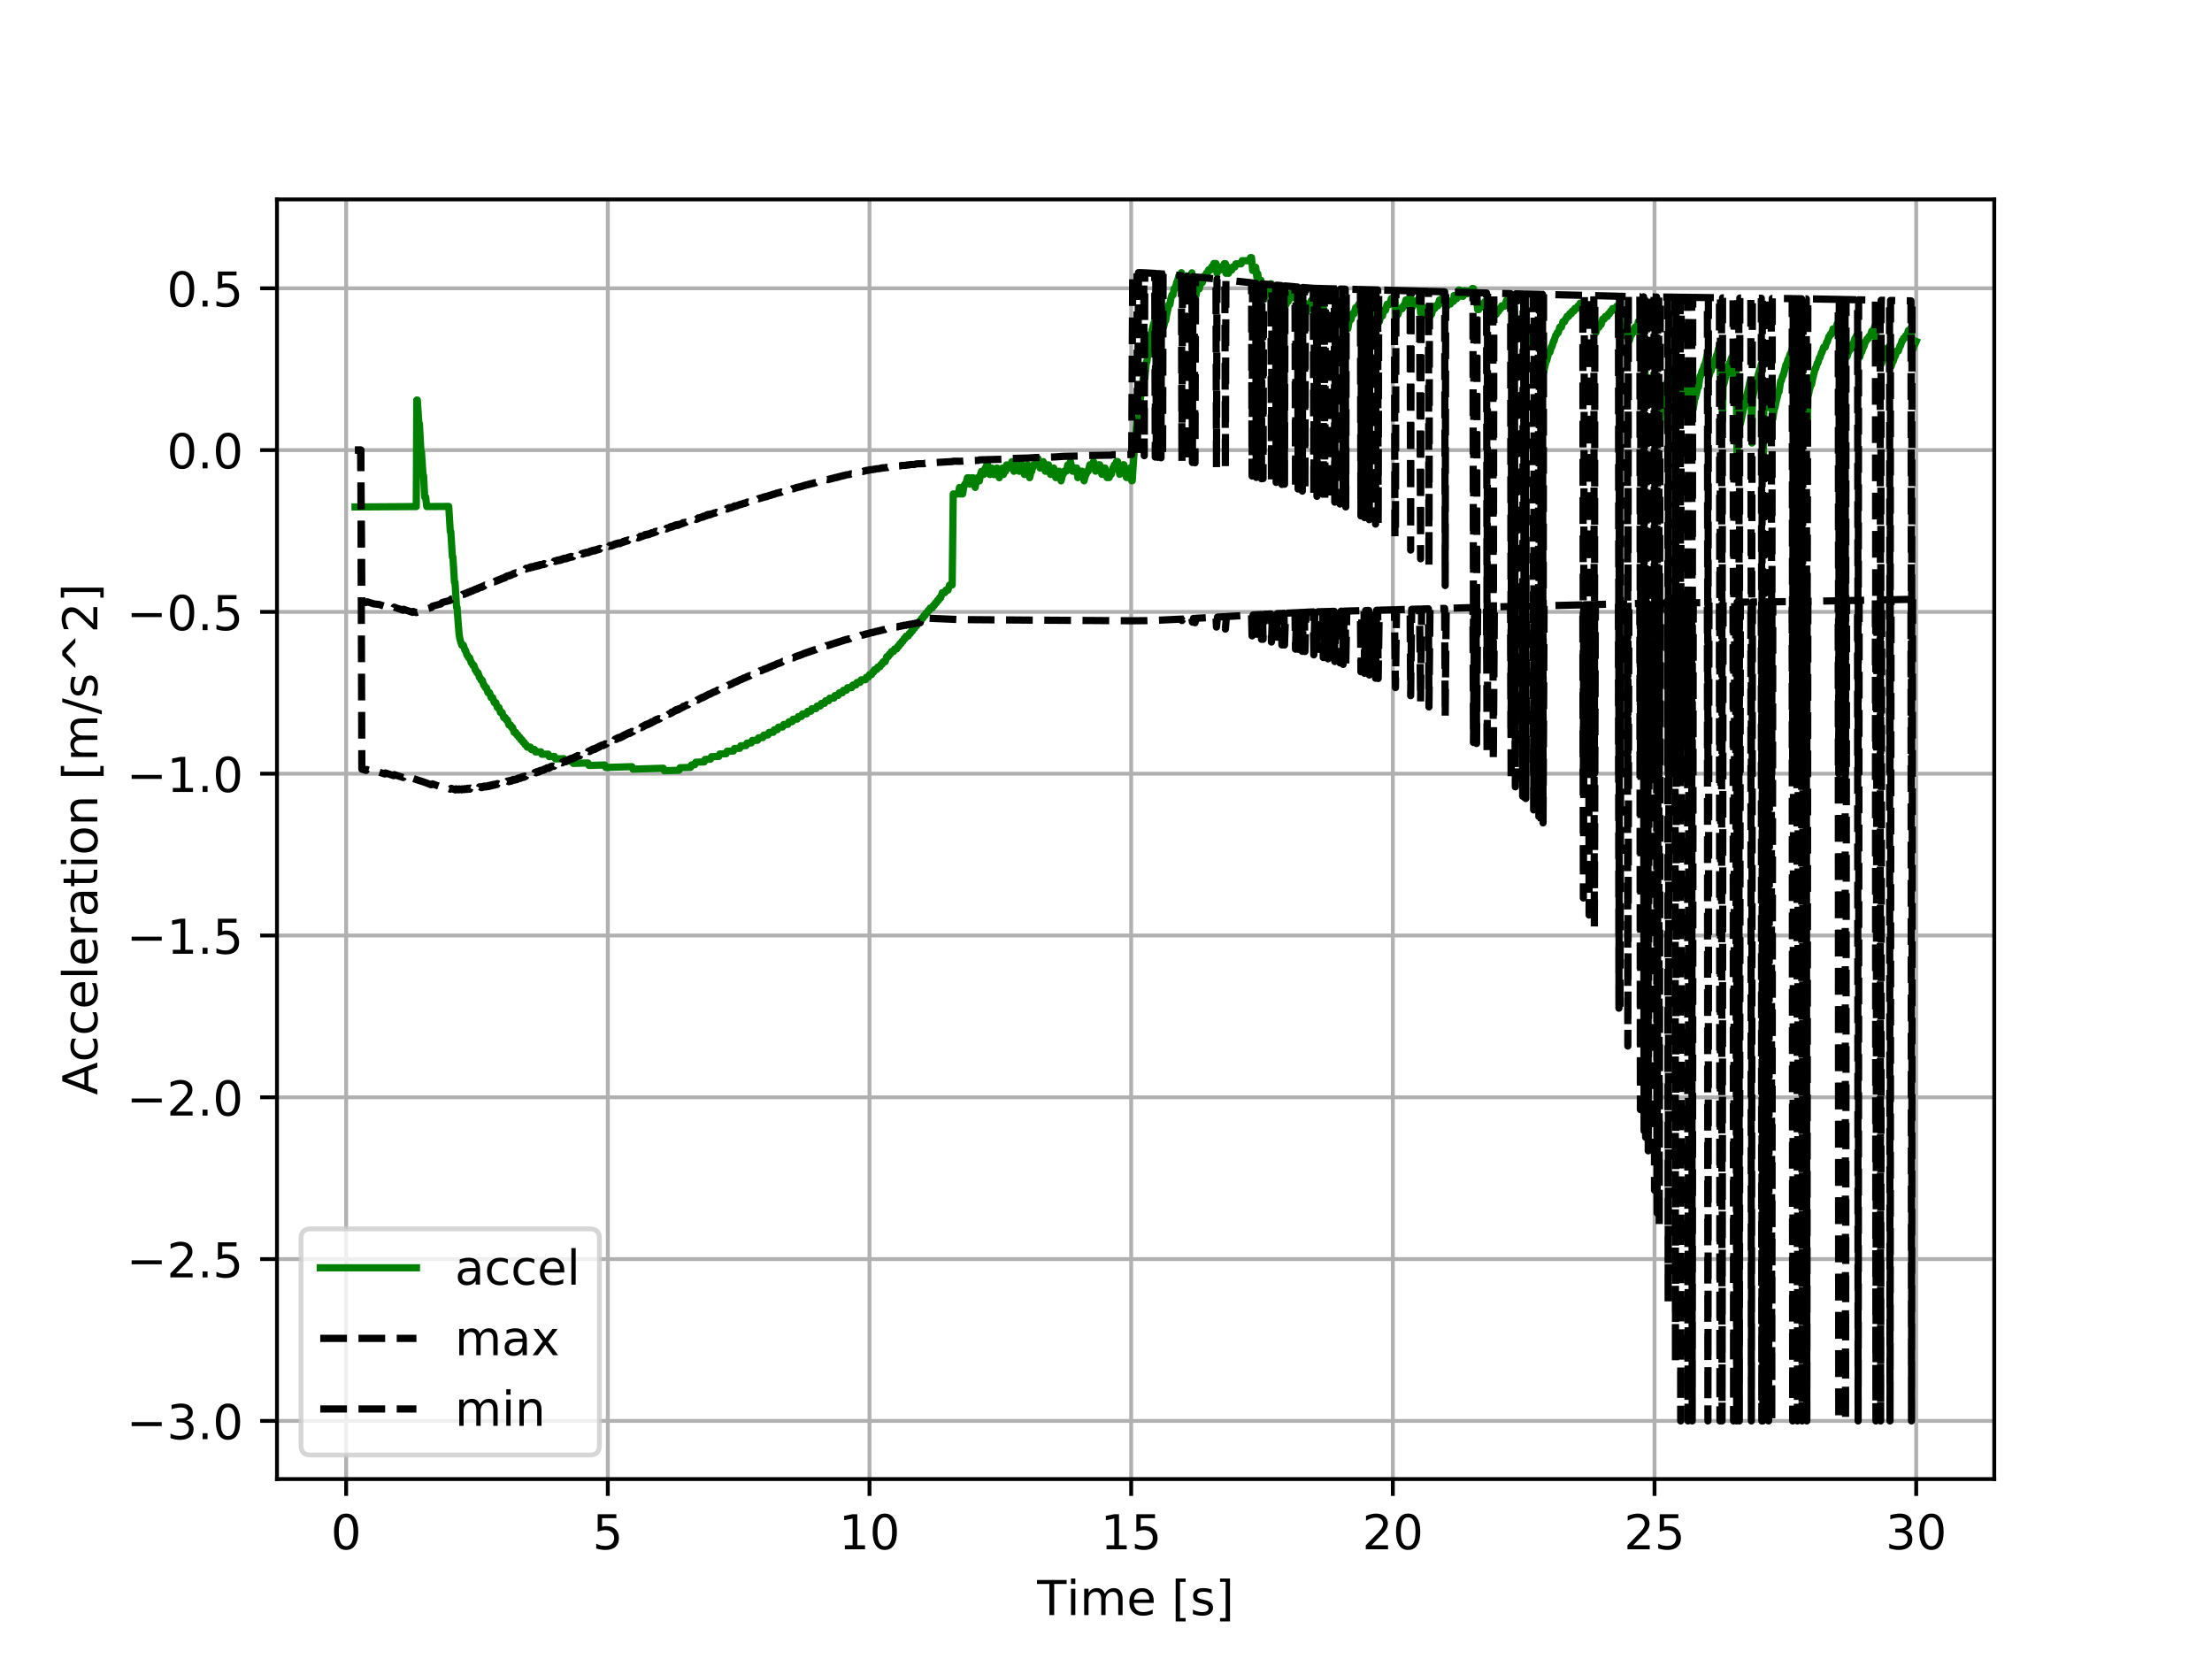 <?xml version="1.0" encoding="utf-8" standalone="no"?>
<!DOCTYPE svg PUBLIC "-//W3C//DTD SVG 1.1//EN"
  "http://www.w3.org/Graphics/SVG/1.1/DTD/svg11.dtd">
<!-- Created with matplotlib (http://matplotlib.org/) -->
<svg height="345pt" version="1.1" viewBox="0 0 460 345" width="460pt" xmlns="http://www.w3.org/2000/svg" xmlns:xlink="http://www.w3.org/1999/xlink">
 <defs>
  <style type="text/css">
*{stroke-linecap:butt;stroke-linejoin:round;}
  </style>
 </defs>
 <g id="figure_1">
  <g id="patch_1">
   <path d="M 0 345.6 
L 460.8 345.6 
L 460.8 0 
L 0 0 
z
" style="fill:#ffffff;"/>
  </g>
  <g id="axes_1">
   <g id="patch_2">
    <path d="M 57.6 307.584 
L 414.72 307.584 
L 414.72 41.472 
L 57.6 41.472 
z
" style="fill:#ffffff;"/>
   </g>
   <g id="matplotlib.axis_1">
    <g id="xtick_1">
     <g id="line2d_1">
      <path clip-path="url(#p590d010cc8)" d="M 71.983 307.584 
L 71.983 41.472 
" style="fill:none;stroke:#b0b0b0;stroke-linecap:square;stroke-width:0.8;"/>
     </g>
     <g id="line2d_2">
      <defs>
       <path d="M 0 0 
L 0 3.5 
" id="m330fcd9ff6" style="stroke:#000000;stroke-width:0.8;"/>
      </defs>
      <g>
       <use style="stroke:#000000;stroke-width:0.8;" x="71.983" xlink:href="#m330fcd9ff6" y="307.584"/>
      </g>
     </g>
     <g id="text_1">
      <!-- 0 -->
      <defs>
       <path d="M 31.781 66.406 
Q 24.172 66.406 20.328 58.906 
Q 16.5 51.422 16.5 36.375 
Q 16.5 21.391 20.328 13.891 
Q 24.172 6.391 31.781 6.391 
Q 39.453 6.391 43.281 13.891 
Q 47.125 21.391 47.125 36.375 
Q 47.125 51.422 43.281 58.906 
Q 39.453 66.406 31.781 66.406 
z
M 31.781 74.219 
Q 44.047 74.219 50.516 64.516 
Q 56.984 54.828 56.984 36.375 
Q 56.984 17.969 50.516 8.266 
Q 44.047 -1.422 31.781 -1.422 
Q 19.531 -1.422 13.062 8.266 
Q 6.594 17.969 6.594 36.375 
Q 6.594 54.828 13.062 64.516 
Q 19.531 74.219 31.781 74.219 
z
" id="DejaVuSans-30"/>
      </defs>
      <g transform="translate(68.801 322.182)scale(0.1 -0.1)">
       <use xlink:href="#DejaVuSans-30"/>
      </g>
     </g>
    </g>
    <g id="xtick_2">
     <g id="line2d_3">
      <path clip-path="url(#p590d010cc8)" d="M 126.4 307.584 
L 126.4 41.472 
" style="fill:none;stroke:#b0b0b0;stroke-linecap:square;stroke-width:0.8;"/>
     </g>
     <g id="line2d_4">
      <g>
       <use style="stroke:#000000;stroke-width:0.8;" x="126.4" xlink:href="#m330fcd9ff6" y="307.584"/>
      </g>
     </g>
     <g id="text_2">
      <!-- 5 -->
      <defs>
       <path d="M 10.797 72.906 
L 49.516 72.906 
L 49.516 64.594 
L 19.828 64.594 
L 19.828 46.734 
Q 21.969 47.469 24.109 47.828 
Q 26.266 48.188 28.422 48.188 
Q 40.625 48.188 47.75 41.5 
Q 54.891 34.812 54.891 23.391 
Q 54.891 11.625 47.562 5.094 
Q 40.234 -1.422 26.906 -1.422 
Q 22.312 -1.422 17.547 -0.641 
Q 12.797 0.141 7.719 1.703 
L 7.719 11.625 
Q 12.109 9.234 16.797 8.062 
Q 21.484 6.891 26.703 6.891 
Q 35.156 6.891 40.078 11.328 
Q 45.016 15.766 45.016 23.391 
Q 45.016 31 40.078 35.438 
Q 35.156 39.891 26.703 39.891 
Q 22.75 39.891 18.812 39.016 
Q 14.891 38.141 10.797 36.281 
z
" id="DejaVuSans-35"/>
      </defs>
      <g transform="translate(123.219 322.182)scale(0.1 -0.1)">
       <use xlink:href="#DejaVuSans-35"/>
      </g>
     </g>
    </g>
    <g id="xtick_3">
     <g id="line2d_5">
      <path clip-path="url(#p590d010cc8)" d="M 180.817 307.584 
L 180.817 41.472 
" style="fill:none;stroke:#b0b0b0;stroke-linecap:square;stroke-width:0.8;"/>
     </g>
     <g id="line2d_6">
      <g>
       <use style="stroke:#000000;stroke-width:0.8;" x="180.817" xlink:href="#m330fcd9ff6" y="307.584"/>
      </g>
     </g>
     <g id="text_3">
      <!-- 10 -->
      <defs>
       <path d="M 12.406 8.297 
L 28.516 8.297 
L 28.516 63.922 
L 10.984 60.406 
L 10.984 69.391 
L 28.422 72.906 
L 38.281 72.906 
L 38.281 8.297 
L 54.391 8.297 
L 54.391 0 
L 12.406 0 
z
" id="DejaVuSans-31"/>
      </defs>
      <g transform="translate(174.455 322.182)scale(0.1 -0.1)">
       <use xlink:href="#DejaVuSans-31"/>
       <use x="63.623" xlink:href="#DejaVuSans-30"/>
      </g>
     </g>
    </g>
    <g id="xtick_4">
     <g id="line2d_7">
      <path clip-path="url(#p590d010cc8)" d="M 235.235 307.584 
L 235.235 41.472 
" style="fill:none;stroke:#b0b0b0;stroke-linecap:square;stroke-width:0.8;"/>
     </g>
     <g id="line2d_8">
      <g>
       <use style="stroke:#000000;stroke-width:0.8;" x="235.235" xlink:href="#m330fcd9ff6" y="307.584"/>
      </g>
     </g>
     <g id="text_4">
      <!-- 15 -->
      <g transform="translate(228.872 322.182)scale(0.1 -0.1)">
       <use xlink:href="#DejaVuSans-31"/>
       <use x="63.623" xlink:href="#DejaVuSans-35"/>
      </g>
     </g>
    </g>
    <g id="xtick_5">
     <g id="line2d_9">
      <path clip-path="url(#p590d010cc8)" d="M 289.652 307.584 
L 289.652 41.472 
" style="fill:none;stroke:#b0b0b0;stroke-linecap:square;stroke-width:0.8;"/>
     </g>
     <g id="line2d_10">
      <g>
       <use style="stroke:#000000;stroke-width:0.8;" x="289.652" xlink:href="#m330fcd9ff6" y="307.584"/>
      </g>
     </g>
     <g id="text_5">
      <!-- 20 -->
      <defs>
       <path d="M 19.188 8.297 
L 53.609 8.297 
L 53.609 0 
L 7.328 0 
L 7.328 8.297 
Q 12.938 14.109 22.625 23.891 
Q 32.328 33.688 34.812 36.531 
Q 39.547 41.844 41.422 45.531 
Q 43.312 49.219 43.312 52.781 
Q 43.312 58.594 39.234 62.25 
Q 35.156 65.922 28.609 65.922 
Q 23.969 65.922 18.812 64.312 
Q 13.672 62.703 7.812 59.422 
L 7.812 69.391 
Q 13.766 71.781 18.938 73 
Q 24.125 74.219 28.422 74.219 
Q 39.75 74.219 46.484 68.547 
Q 53.219 62.891 53.219 53.422 
Q 53.219 48.922 51.531 44.891 
Q 49.859 40.875 45.406 35.406 
Q 44.188 33.984 37.641 27.219 
Q 31.109 20.453 19.188 8.297 
z
" id="DejaVuSans-32"/>
      </defs>
      <g transform="translate(283.29 322.182)scale(0.1 -0.1)">
       <use xlink:href="#DejaVuSans-32"/>
       <use x="63.623" xlink:href="#DejaVuSans-30"/>
      </g>
     </g>
    </g>
    <g id="xtick_6">
     <g id="line2d_11">
      <path clip-path="url(#p590d010cc8)" d="M 344.07 307.584 
L 344.07 41.472 
" style="fill:none;stroke:#b0b0b0;stroke-linecap:square;stroke-width:0.8;"/>
     </g>
     <g id="line2d_12">
      <g>
       <use style="stroke:#000000;stroke-width:0.8;" x="344.07" xlink:href="#m330fcd9ff6" y="307.584"/>
      </g>
     </g>
     <g id="text_6">
      <!-- 25 -->
      <g transform="translate(337.707 322.182)scale(0.1 -0.1)">
       <use xlink:href="#DejaVuSans-32"/>
       <use x="63.623" xlink:href="#DejaVuSans-35"/>
      </g>
     </g>
    </g>
    <g id="xtick_7">
     <g id="line2d_13">
      <path clip-path="url(#p590d010cc8)" d="M 398.487 307.584 
L 398.487 41.472 
" style="fill:none;stroke:#b0b0b0;stroke-linecap:square;stroke-width:0.8;"/>
     </g>
     <g id="line2d_14">
      <g>
       <use style="stroke:#000000;stroke-width:0.8;" x="398.487" xlink:href="#m330fcd9ff6" y="307.584"/>
      </g>
     </g>
     <g id="text_7">
      <!-- 30 -->
      <defs>
       <path d="M 40.578 39.312 
Q 47.656 37.797 51.625 33 
Q 55.609 28.219 55.609 21.188 
Q 55.609 10.406 48.188 4.484 
Q 40.766 -1.422 27.094 -1.422 
Q 22.516 -1.422 17.656 -0.516 
Q 12.797 0.391 7.625 2.203 
L 7.625 11.719 
Q 11.719 9.328 16.594 8.109 
Q 21.484 6.891 26.812 6.891 
Q 36.078 6.891 40.938 10.547 
Q 45.797 14.203 45.797 21.188 
Q 45.797 27.641 41.281 31.266 
Q 36.766 34.906 28.719 34.906 
L 20.219 34.906 
L 20.219 43.016 
L 29.109 43.016 
Q 36.375 43.016 40.234 45.922 
Q 44.094 48.828 44.094 54.297 
Q 44.094 59.906 40.109 62.906 
Q 36.141 65.922 28.719 65.922 
Q 24.656 65.922 20.016 65.031 
Q 15.375 64.156 9.812 62.312 
L 9.812 71.094 
Q 15.438 72.656 20.344 73.438 
Q 25.25 74.219 29.594 74.219 
Q 40.828 74.219 47.359 69.109 
Q 53.906 64.016 53.906 55.328 
Q 53.906 49.266 50.438 45.094 
Q 46.969 40.922 40.578 39.312 
z
" id="DejaVuSans-33"/>
      </defs>
      <g transform="translate(392.125 322.182)scale(0.1 -0.1)">
       <use xlink:href="#DejaVuSans-33"/>
       <use x="63.623" xlink:href="#DejaVuSans-30"/>
      </g>
     </g>
    </g>
    <g id="text_8">
     <!-- Time [s] -->
     <defs>
      <path d="M -0.297 72.906 
L 61.375 72.906 
L 61.375 64.594 
L 35.5 64.594 
L 35.5 0 
L 25.594 0 
L 25.594 64.594 
L -0.297 64.594 
z
" id="DejaVuSans-54"/>
      <path d="M 9.422 54.688 
L 18.406 54.688 
L 18.406 0 
L 9.422 0 
z
M 9.422 75.984 
L 18.406 75.984 
L 18.406 64.594 
L 9.422 64.594 
z
" id="DejaVuSans-69"/>
      <path d="M 52 44.188 
Q 55.375 50.25 60.062 53.125 
Q 64.75 56 71.094 56 
Q 79.641 56 84.281 50.016 
Q 88.922 44.047 88.922 33.016 
L 88.922 0 
L 79.891 0 
L 79.891 32.719 
Q 79.891 40.578 77.094 44.375 
Q 74.312 48.188 68.609 48.188 
Q 61.625 48.188 57.562 43.547 
Q 53.516 38.922 53.516 30.906 
L 53.516 0 
L 44.484 0 
L 44.484 32.719 
Q 44.484 40.625 41.703 44.406 
Q 38.922 48.188 33.109 48.188 
Q 26.219 48.188 22.156 43.531 
Q 18.109 38.875 18.109 30.906 
L 18.109 0 
L 9.078 0 
L 9.078 54.688 
L 18.109 54.688 
L 18.109 46.188 
Q 21.188 51.219 25.484 53.609 
Q 29.781 56 35.688 56 
Q 41.656 56 45.828 52.969 
Q 50 49.953 52 44.188 
z
" id="DejaVuSans-6d"/>
      <path d="M 56.203 29.594 
L 56.203 25.203 
L 14.891 25.203 
Q 15.484 15.922 20.484 11.062 
Q 25.484 6.203 34.422 6.203 
Q 39.594 6.203 44.453 7.469 
Q 49.312 8.734 54.109 11.281 
L 54.109 2.781 
Q 49.266 0.734 44.188 -0.344 
Q 39.109 -1.422 33.891 -1.422 
Q 20.797 -1.422 13.156 6.188 
Q 5.516 13.812 5.516 26.812 
Q 5.516 40.234 12.766 48.109 
Q 20.016 56 32.328 56 
Q 43.359 56 49.781 48.891 
Q 56.203 41.797 56.203 29.594 
z
M 47.219 32.234 
Q 47.125 39.594 43.094 43.984 
Q 39.062 48.391 32.422 48.391 
Q 24.906 48.391 20.391 44.141 
Q 15.875 39.891 15.188 32.172 
z
" id="DejaVuSans-65"/>
      <path id="DejaVuSans-20"/>
      <path d="M 8.594 75.984 
L 29.297 75.984 
L 29.297 69 
L 17.578 69 
L 17.578 -6.203 
L 29.297 -6.203 
L 29.297 -13.188 
L 8.594 -13.188 
z
" id="DejaVuSans-5b"/>
      <path d="M 44.281 53.078 
L 44.281 44.578 
Q 40.484 46.531 36.375 47.5 
Q 32.281 48.484 27.875 48.484 
Q 21.188 48.484 17.844 46.438 
Q 14.5 44.391 14.5 40.281 
Q 14.5 37.156 16.891 35.375 
Q 19.281 33.594 26.516 31.984 
L 29.594 31.297 
Q 39.156 29.25 43.188 25.516 
Q 47.219 21.781 47.219 15.094 
Q 47.219 7.469 41.188 3.016 
Q 35.156 -1.422 24.609 -1.422 
Q 20.219 -1.422 15.453 -0.562 
Q 10.688 0.297 5.422 2 
L 5.422 11.281 
Q 10.406 8.688 15.234 7.391 
Q 20.062 6.109 24.812 6.109 
Q 31.156 6.109 34.562 8.281 
Q 37.984 10.453 37.984 14.406 
Q 37.984 18.062 35.516 20.016 
Q 33.062 21.969 24.703 23.781 
L 21.578 24.516 
Q 13.234 26.266 9.516 29.906 
Q 5.812 33.547 5.812 39.891 
Q 5.812 47.609 11.281 51.797 
Q 16.75 56 26.812 56 
Q 31.781 56 36.172 55.266 
Q 40.578 54.547 44.281 53.078 
z
" id="DejaVuSans-73"/>
      <path d="M 30.422 75.984 
L 30.422 -13.188 
L 9.719 -13.188 
L 9.719 -6.203 
L 21.391 -6.203 
L 21.391 69 
L 9.719 69 
L 9.719 75.984 
z
" id="DejaVuSans-5d"/>
     </defs>
     <g transform="translate(215.677 335.861)scale(0.1 -0.1)">
      <use xlink:href="#DejaVuSans-54"/>
      <use x="61.037" xlink:href="#DejaVuSans-69"/>
      <use x="88.82" xlink:href="#DejaVuSans-6d"/>
      <use x="186.232" xlink:href="#DejaVuSans-65"/>
      <use x="247.756" xlink:href="#DejaVuSans-20"/>
      <use x="279.543" xlink:href="#DejaVuSans-5b"/>
      <use x="318.557" xlink:href="#DejaVuSans-73"/>
      <use x="370.656" xlink:href="#DejaVuSans-5d"/>
     </g>
    </g>
   </g>
   <g id="matplotlib.axis_2">
    <g id="ytick_1">
     <g id="line2d_15">
      <path clip-path="url(#p590d010cc8)" d="M 57.6 295.488 
L 414.72 295.488 
" style="fill:none;stroke:#b0b0b0;stroke-linecap:square;stroke-width:0.8;"/>
     </g>
     <g id="line2d_16">
      <defs>
       <path d="M 0 0 
L -3.5 0 
" id="m9313166817" style="stroke:#000000;stroke-width:0.8;"/>
      </defs>
      <g>
       <use style="stroke:#000000;stroke-width:0.8;" x="57.6" xlink:href="#m9313166817" y="295.488"/>
      </g>
     </g>
     <g id="text_9">
      <!-- −3.0 -->
      <defs>
       <path d="M 10.594 35.5 
L 73.188 35.5 
L 73.188 27.203 
L 10.594 27.203 
z
" id="DejaVuSans-2212"/>
       <path d="M 10.688 12.406 
L 21 12.406 
L 21 0 
L 10.688 0 
z
" id="DejaVuSans-2e"/>
      </defs>
      <g transform="translate(26.317 299.287)scale(0.1 -0.1)">
       <use xlink:href="#DejaVuSans-2212"/>
       <use x="83.789" xlink:href="#DejaVuSans-33"/>
       <use x="147.412" xlink:href="#DejaVuSans-2e"/>
       <use x="179.199" xlink:href="#DejaVuSans-30"/>
      </g>
     </g>
    </g>
    <g id="ytick_2">
     <g id="line2d_17">
      <path clip-path="url(#p590d010cc8)" d="M 57.6 261.84 
L 414.72 261.84 
" style="fill:none;stroke:#b0b0b0;stroke-linecap:square;stroke-width:0.8;"/>
     </g>
     <g id="line2d_18">
      <g>
       <use style="stroke:#000000;stroke-width:0.8;" x="57.6" xlink:href="#m9313166817" y="261.84"/>
      </g>
     </g>
     <g id="text_10">
      <!-- −2.5 -->
      <g transform="translate(26.317 265.639)scale(0.1 -0.1)">
       <use xlink:href="#DejaVuSans-2212"/>
       <use x="83.789" xlink:href="#DejaVuSans-32"/>
       <use x="147.412" xlink:href="#DejaVuSans-2e"/>
       <use x="179.199" xlink:href="#DejaVuSans-35"/>
      </g>
     </g>
    </g>
    <g id="ytick_3">
     <g id="line2d_19">
      <path clip-path="url(#p590d010cc8)" d="M 57.6 228.192 
L 414.72 228.192 
" style="fill:none;stroke:#b0b0b0;stroke-linecap:square;stroke-width:0.8;"/>
     </g>
     <g id="line2d_20">
      <g>
       <use style="stroke:#000000;stroke-width:0.8;" x="57.6" xlink:href="#m9313166817" y="228.192"/>
      </g>
     </g>
     <g id="text_11">
      <!-- −2.0 -->
      <g transform="translate(26.317 231.991)scale(0.1 -0.1)">
       <use xlink:href="#DejaVuSans-2212"/>
       <use x="83.789" xlink:href="#DejaVuSans-32"/>
       <use x="147.412" xlink:href="#DejaVuSans-2e"/>
       <use x="179.199" xlink:href="#DejaVuSans-30"/>
      </g>
     </g>
    </g>
    <g id="ytick_4">
     <g id="line2d_21">
      <path clip-path="url(#p590d010cc8)" d="M 57.6 194.543 
L 414.72 194.543 
" style="fill:none;stroke:#b0b0b0;stroke-linecap:square;stroke-width:0.8;"/>
     </g>
     <g id="line2d_22">
      <g>
       <use style="stroke:#000000;stroke-width:0.8;" x="57.6" xlink:href="#m9313166817" y="194.543"/>
      </g>
     </g>
     <g id="text_12">
      <!-- −1.5 -->
      <g transform="translate(26.317 198.343)scale(0.1 -0.1)">
       <use xlink:href="#DejaVuSans-2212"/>
       <use x="83.789" xlink:href="#DejaVuSans-31"/>
       <use x="147.412" xlink:href="#DejaVuSans-2e"/>
       <use x="179.199" xlink:href="#DejaVuSans-35"/>
      </g>
     </g>
    </g>
    <g id="ytick_5">
     <g id="line2d_23">
      <path clip-path="url(#p590d010cc8)" d="M 57.6 160.895 
L 414.72 160.895 
" style="fill:none;stroke:#b0b0b0;stroke-linecap:square;stroke-width:0.8;"/>
     </g>
     <g id="line2d_24">
      <g>
       <use style="stroke:#000000;stroke-width:0.8;" x="57.6" xlink:href="#m9313166817" y="160.895"/>
      </g>
     </g>
     <g id="text_13">
      <!-- −1.0 -->
      <g transform="translate(26.317 164.694)scale(0.1 -0.1)">
       <use xlink:href="#DejaVuSans-2212"/>
       <use x="83.789" xlink:href="#DejaVuSans-31"/>
       <use x="147.412" xlink:href="#DejaVuSans-2e"/>
       <use x="179.199" xlink:href="#DejaVuSans-30"/>
      </g>
     </g>
    </g>
    <g id="ytick_6">
     <g id="line2d_25">
      <path clip-path="url(#p590d010cc8)" d="M 57.6 127.247 
L 414.72 127.247 
" style="fill:none;stroke:#b0b0b0;stroke-linecap:square;stroke-width:0.8;"/>
     </g>
     <g id="line2d_26">
      <g>
       <use style="stroke:#000000;stroke-width:0.8;" x="57.6" xlink:href="#m9313166817" y="127.247"/>
      </g>
     </g>
     <g id="text_14">
      <!-- −0.5 -->
      <g transform="translate(26.317 131.046)scale(0.1 -0.1)">
       <use xlink:href="#DejaVuSans-2212"/>
       <use x="83.789" xlink:href="#DejaVuSans-30"/>
       <use x="147.412" xlink:href="#DejaVuSans-2e"/>
       <use x="179.199" xlink:href="#DejaVuSans-35"/>
      </g>
     </g>
    </g>
    <g id="ytick_7">
     <g id="line2d_27">
      <path clip-path="url(#p590d010cc8)" d="M 57.6 93.599 
L 414.72 93.599 
" style="fill:none;stroke:#b0b0b0;stroke-linecap:square;stroke-width:0.8;"/>
     </g>
     <g id="line2d_28">
      <g>
       <use style="stroke:#000000;stroke-width:0.8;" x="57.6" xlink:href="#m9313166817" y="93.599"/>
      </g>
     </g>
     <g id="text_15">
      <!-- 0.0 -->
      <g transform="translate(34.697 97.398)scale(0.1 -0.1)">
       <use xlink:href="#DejaVuSans-30"/>
       <use x="63.623" xlink:href="#DejaVuSans-2e"/>
       <use x="95.41" xlink:href="#DejaVuSans-30"/>
      </g>
     </g>
    </g>
    <g id="ytick_8">
     <g id="line2d_29">
      <path clip-path="url(#p590d010cc8)" d="M 57.6 59.951 
L 414.72 59.951 
" style="fill:none;stroke:#b0b0b0;stroke-linecap:square;stroke-width:0.8;"/>
     </g>
     <g id="line2d_30">
      <g>
       <use style="stroke:#000000;stroke-width:0.8;" x="57.6" xlink:href="#m9313166817" y="59.951"/>
      </g>
     </g>
     <g id="text_16">
      <!-- 0.5 -->
      <g transform="translate(34.697 63.75)scale(0.1 -0.1)">
       <use xlink:href="#DejaVuSans-30"/>
       <use x="63.623" xlink:href="#DejaVuSans-2e"/>
       <use x="95.41" xlink:href="#DejaVuSans-35"/>
      </g>
     </g>
    </g>
    <g id="text_17">
     <!-- Acceleration [m/s^2] -->
     <defs>
      <path d="M 34.188 63.188 
L 20.797 26.906 
L 47.609 26.906 
z
M 28.609 72.906 
L 39.797 72.906 
L 67.578 0 
L 57.328 0 
L 50.688 18.703 
L 17.828 18.703 
L 11.188 0 
L 0.781 0 
z
" id="DejaVuSans-41"/>
      <path d="M 48.781 52.594 
L 48.781 44.188 
Q 44.969 46.297 41.141 47.344 
Q 37.312 48.391 33.406 48.391 
Q 24.656 48.391 19.812 42.844 
Q 14.984 37.312 14.984 27.297 
Q 14.984 17.281 19.812 11.734 
Q 24.656 6.203 33.406 6.203 
Q 37.312 6.203 41.141 7.25 
Q 44.969 8.297 48.781 10.406 
L 48.781 2.094 
Q 45.016 0.344 40.984 -0.531 
Q 36.969 -1.422 32.422 -1.422 
Q 20.062 -1.422 12.781 6.344 
Q 5.516 14.109 5.516 27.297 
Q 5.516 40.672 12.859 48.328 
Q 20.219 56 33.016 56 
Q 37.156 56 41.109 55.141 
Q 45.062 54.297 48.781 52.594 
z
" id="DejaVuSans-63"/>
      <path d="M 9.422 75.984 
L 18.406 75.984 
L 18.406 0 
L 9.422 0 
z
" id="DejaVuSans-6c"/>
      <path d="M 41.109 46.297 
Q 39.594 47.172 37.812 47.578 
Q 36.031 48 33.891 48 
Q 26.266 48 22.188 43.047 
Q 18.109 38.094 18.109 28.812 
L 18.109 0 
L 9.078 0 
L 9.078 54.688 
L 18.109 54.688 
L 18.109 46.188 
Q 20.953 51.172 25.484 53.578 
Q 30.031 56 36.531 56 
Q 37.453 56 38.578 55.875 
Q 39.703 55.766 41.062 55.516 
z
" id="DejaVuSans-72"/>
      <path d="M 34.281 27.484 
Q 23.391 27.484 19.188 25 
Q 14.984 22.516 14.984 16.5 
Q 14.984 11.719 18.141 8.906 
Q 21.297 6.109 26.703 6.109 
Q 34.188 6.109 38.703 11.406 
Q 43.219 16.703 43.219 25.484 
L 43.219 27.484 
z
M 52.203 31.203 
L 52.203 0 
L 43.219 0 
L 43.219 8.297 
Q 40.141 3.328 35.547 0.953 
Q 30.953 -1.422 24.312 -1.422 
Q 15.922 -1.422 10.953 3.297 
Q 6 8.016 6 15.922 
Q 6 25.141 12.172 29.828 
Q 18.359 34.516 30.609 34.516 
L 43.219 34.516 
L 43.219 35.406 
Q 43.219 41.609 39.141 45 
Q 35.062 48.391 27.688 48.391 
Q 23 48.391 18.547 47.266 
Q 14.109 46.141 10.016 43.891 
L 10.016 52.203 
Q 14.938 54.109 19.578 55.047 
Q 24.219 56 28.609 56 
Q 40.484 56 46.344 49.844 
Q 52.203 43.703 52.203 31.203 
z
" id="DejaVuSans-61"/>
      <path d="M 18.312 70.219 
L 18.312 54.688 
L 36.812 54.688 
L 36.812 47.703 
L 18.312 47.703 
L 18.312 18.016 
Q 18.312 11.328 20.141 9.422 
Q 21.969 7.516 27.594 7.516 
L 36.812 7.516 
L 36.812 0 
L 27.594 0 
Q 17.188 0 13.234 3.875 
Q 9.281 7.766 9.281 18.016 
L 9.281 47.703 
L 2.688 47.703 
L 2.688 54.688 
L 9.281 54.688 
L 9.281 70.219 
z
" id="DejaVuSans-74"/>
      <path d="M 30.609 48.391 
Q 23.391 48.391 19.188 42.75 
Q 14.984 37.109 14.984 27.297 
Q 14.984 17.484 19.156 11.844 
Q 23.344 6.203 30.609 6.203 
Q 37.797 6.203 41.984 11.859 
Q 46.188 17.531 46.188 27.297 
Q 46.188 37.016 41.984 42.703 
Q 37.797 48.391 30.609 48.391 
z
M 30.609 56 
Q 42.328 56 49.016 48.375 
Q 55.719 40.766 55.719 27.297 
Q 55.719 13.875 49.016 6.219 
Q 42.328 -1.422 30.609 -1.422 
Q 18.844 -1.422 12.172 6.219 
Q 5.516 13.875 5.516 27.297 
Q 5.516 40.766 12.172 48.375 
Q 18.844 56 30.609 56 
z
" id="DejaVuSans-6f"/>
      <path d="M 54.891 33.016 
L 54.891 0 
L 45.906 0 
L 45.906 32.719 
Q 45.906 40.484 42.875 44.328 
Q 39.844 48.188 33.797 48.188 
Q 26.516 48.188 22.312 43.547 
Q 18.109 38.922 18.109 30.906 
L 18.109 0 
L 9.078 0 
L 9.078 54.688 
L 18.109 54.688 
L 18.109 46.188 
Q 21.344 51.125 25.703 53.562 
Q 30.078 56 35.797 56 
Q 45.219 56 50.047 50.172 
Q 54.891 44.344 54.891 33.016 
z
" id="DejaVuSans-6e"/>
      <path d="M 25.391 72.906 
L 33.688 72.906 
L 8.297 -9.281 
L 0 -9.281 
z
" id="DejaVuSans-2f"/>
      <path d="M 46.688 72.906 
L 73.188 45.703 
L 63.375 45.703 
L 41.891 64.984 
L 20.406 45.703 
L 10.594 45.703 
L 37.109 72.906 
z
" id="DejaVuSans-5e"/>
     </defs>
     <g transform="translate(20.238 227.706)rotate(-90)scale(0.1 -0.1)">
      <use xlink:href="#DejaVuSans-41"/>
      <use x="68.393" xlink:href="#DejaVuSans-63"/>
      <use x="123.373" xlink:href="#DejaVuSans-63"/>
      <use x="178.354" xlink:href="#DejaVuSans-65"/>
      <use x="239.877" xlink:href="#DejaVuSans-6c"/>
      <use x="267.66" xlink:href="#DejaVuSans-65"/>
      <use x="329.184" xlink:href="#DejaVuSans-72"/>
      <use x="370.297" xlink:href="#DejaVuSans-61"/>
      <use x="431.576" xlink:href="#DejaVuSans-74"/>
      <use x="470.785" xlink:href="#DejaVuSans-69"/>
      <use x="498.568" xlink:href="#DejaVuSans-6f"/>
      <use x="559.75" xlink:href="#DejaVuSans-6e"/>
      <use x="623.129" xlink:href="#DejaVuSans-20"/>
      <use x="654.916" xlink:href="#DejaVuSans-5b"/>
      <use x="693.93" xlink:href="#DejaVuSans-6d"/>
      <use x="791.342" xlink:href="#DejaVuSans-2f"/>
      <use x="825.033" xlink:href="#DejaVuSans-73"/>
      <use x="877.133" xlink:href="#DejaVuSans-5e"/>
      <use x="960.922" xlink:href="#DejaVuSans-32"/>
      <use x="1024.545" xlink:href="#DejaVuSans-5d"/>
     </g>
    </g>
   </g>
   <g id="line2d_31">
    <path clip-path="url(#p590d010cc8)" d="M 73.833 105.421 
L 86.566 105.341 
L 86.675 83.187 
L 86.784 83.189 
L 87.111 88.113 
L 87.219 88.114 
L 87.546 94.018 
L 87.655 94.018 
L 87.981 98.936 
L 88.09 98.935 
L 88.308 103.361 
L 88.525 103.36 
L 88.743 105.34 
L 93.314 105.311 
L 93.641 110.567 
L 93.75 110.566 
L 94.076 115.82 
L 94.185 115.819 
L 94.511 121.072 
L 94.62 121.071 
L 94.947 126.323 
L 95.056 126.321 
L 95.273 129.472 
L 95.491 132.096 
L 95.709 133.143 
L 96.035 134.188 
L 96.362 134.181 
L 96.688 135.226 
L 96.797 135.223 
L 97.123 136.267 
L 97.232 136.265 
L 97.45 136.786 
L 97.668 136.781 
L 97.994 137.825 
L 98.103 137.823 
L 98.321 138.343 
L 98.538 138.338 
L 98.865 139.382 
L 98.974 139.379 
L 99.191 139.9 
L 99.409 139.895 
L 99.735 140.938 
L 99.844 140.936 
L 100.062 141.456 
L 100.28 141.451 
L 100.606 142.494 
L 100.715 142.491 
L 100.933 143.011 
L 101.15 143.006 
L 101.477 144.049 
L 101.803 144.04 
L 102.13 145.083 
L 102.456 145.075 
L 102.783 146.117 
L 103.109 146.109 
L 103.436 147.151 
L 103.762 147.142 
L 104.089 148.185 
L 104.415 148.175 
L 104.742 149.218 
L 105.068 149.208 
L 105.286 149.728 
L 105.504 149.722 
L 105.83 150.764 
L 106.157 150.754 
L 106.374 151.274 
L 106.592 151.267 
L 106.919 152.309 
L 107.245 152.299 
L 107.463 152.818 
L 107.68 152.812 
L 107.898 153.331 
L 108.116 153.324 
L 108.333 153.844 
L 108.551 153.837 
L 108.769 154.356 
L 108.986 154.349 
L 109.204 154.868 
L 109.422 154.862 
L 109.639 155.381 
L 110.292 155.36 
L 110.51 155.879 
L 111.163 155.859 
L 111.381 156.378 
L 112.469 156.343 
L 112.687 156.862 
L 113.993 156.821 
L 114.21 157.34 
L 115.299 157.305 
L 115.516 157.824 
L 117.258 157.769 
L 117.476 158.288 
L 118.999 158.24 
L 119.217 158.759 
L 122.264 158.662 
L 122.482 159.181 
L 125.747 159.078 
L 125.965 159.597 
L 131.406 159.428 
L 131.624 159.947 
L 137.936 159.754 
L 138.154 160.273 
L 141.202 160.181 
L 141.419 159.649 
L 143.596 159.585 
L 143.814 159.053 
L 144.467 159.034 
L 144.684 158.502 
L 146.426 158.452 
L 146.643 157.92 
L 147.732 157.889 
L 147.949 157.357 
L 149.473 157.315 
L 149.691 156.783 
L 150.997 156.747 
L 151.214 156.216 
L 152.52 156.181 
L 152.738 155.649 
L 153.826 155.62 
L 154.044 155.089 
L 155.132 155.06 
L 155.35 154.529 
L 156.221 154.506 
L 156.438 153.975 
L 157.527 153.947 
L 157.744 153.416 
L 158.615 153.394 
L 158.833 152.863 
L 159.703 152.841 
L 159.921 152.31 
L 160.792 152.289 
L 161.009 151.758 
L 161.663 151.742 
L 161.88 151.211 
L 162.751 151.19 
L 162.969 150.659 
L 163.839 150.639 
L 164.057 150.108 
L 164.71 150.093 
L 164.928 149.562 
L 165.798 149.542 
L 166.016 149.011 
L 166.669 148.997 
L 166.887 148.466 
L 167.757 148.447 
L 167.975 147.916 
L 168.628 147.902 
L 168.846 147.371 
L 169.716 147.352 
L 169.934 146.822 
L 170.587 146.808 
L 170.805 146.277 
L 171.458 146.264 
L 171.675 145.733 
L 172.328 145.72 
L 172.546 145.19 
L 173.417 145.172 
L 173.634 144.641 
L 174.287 144.628 
L 174.505 144.098 
L 175.158 144.085 
L 175.376 143.555 
L 176.029 143.542 
L 176.246 143.012 
L 177.117 142.995 
L 177.335 142.465 
L 177.988 142.453 
L 178.205 141.923 
L 178.858 141.911 
L 179.076 141.381 
L 179.947 141.365 
L 180.164 140.835 
L 180.6 140.827 
L 180.817 140.297 
L 181.253 140.289 
L 181.47 139.76 
L 181.688 139.756 
L 181.906 139.226 
L 182.341 139.218 
L 182.559 138.689 
L 182.994 138.681 
L 183.212 138.152 
L 183.429 138.148 
L 183.647 137.619 
L 184.082 137.611 
L 184.409 136.554 
L 184.736 136.549 
L 184.953 136.02 
L 185.171 136.016 
L 185.389 135.487 
L 185.824 135.48 
L 186.042 134.951 
L 186.477 134.944 
L 186.695 134.415 
L 186.912 134.411 
L 187.13 133.882 
L 187.348 133.879 
L 187.565 133.35 
L 187.783 133.347 
L 188.001 132.817 
L 188.218 132.814 
L 188.436 132.285 
L 188.871 132.279 
L 189.089 131.75 
L 189.307 131.747 
L 189.524 131.218 
L 189.742 131.215 
L 189.96 130.686 
L 190.177 130.683 
L 190.395 130.154 
L 190.613 130.151 
L 190.83 129.623 
L 191.048 129.62 
L 191.266 129.091 
L 191.483 129.088 
L 191.701 128.559 
L 191.919 128.557 
L 192.136 128.028 
L 192.354 128.025 
L 192.572 127.497 
L 192.789 127.494 
L 193.007 126.965 
L 193.225 126.963 
L 193.442 126.434 
L 193.878 126.429 
L 194.095 125.9 
L 194.313 125.898 
L 194.531 125.369 
L 194.748 125.367 
L 194.966 124.839 
L 195.184 124.836 
L 195.401 124.308 
L 195.619 124.305 
L 195.946 123.25 
L 196.49 123.244 
L 196.707 122.716 
L 197.143 122.711 
L 197.469 121.656 
L 198.013 121.651 
L 198.231 102.722 
L 199.319 102.718 
L 199.537 101.366 
L 199.755 102.717 
L 200.19 102.716 
L 200.408 101.363 
L 200.625 100.696 
L 200.843 100.695 
L 201.17 99.36 
L 201.496 99.359 
L 201.714 100.693 
L 202.04 99.358 
L 202.367 99.357 
L 202.802 101.357 
L 203.02 100.023 
L 203.237 99.355 
L 203.455 99.355 
L 203.673 100.021 
L 203.89 98.687 
L 204.108 98.02 
L 204.326 98.019 
L 204.543 98.686 
L 204.87 97.351 
L 204.979 97.351 
L 205.196 96.684 
L 205.414 96.684 
L 205.849 98.684 
L 206.067 97.35 
L 206.285 97.349 
L 206.611 98.683 
L 206.938 98.682 
L 207.264 97.348 
L 207.373 97.347 
L 207.591 98.681 
L 207.809 99.348 
L 208.135 98.013 
L 208.244 98.013 
L 208.462 97.346 
L 208.679 98.679 
L 208.897 98.012 
L 209.115 98.011 
L 209.332 96.677 
L 209.55 97.344 
L 209.768 97.344 
L 209.985 96.676 
L 210.203 96.676 
L 210.421 96.009 
L 210.638 96.009 
L 210.856 98.009 
L 211.182 96.675 
L 211.291 96.675 
L 211.509 96.008 
L 211.944 98.008 
L 212.162 97.341 
L 212.38 97.34 
L 212.597 96.673 
L 212.815 98.007 
L 213.033 98.673 
L 213.25 98.006 
L 213.468 98.006 
L 213.686 96.671 
L 213.903 98.672 
L 214.121 99.339 
L 214.447 98.004 
L 214.556 98.004 
L 214.883 96.669 
L 215.427 96.669 
L 215.645 95.335 
L 215.862 95.334 
L 216.08 96.668 
L 216.298 97.335 
L 216.515 96.668 
L 216.733 96.667 
L 216.951 96 
L 217.168 97.334 
L 217.386 98.001 
L 217.604 98 
L 217.93 96.666 
L 218.039 96.666 
L 218.474 98.666 
L 218.692 97.999 
L 218.91 97.998 
L 219.127 97.331 
L 219.563 99.331 
L 219.78 98.664 
L 219.998 98.663 
L 220.216 97.996 
L 220.651 99.996 
L 220.978 98.662 
L 221.086 98.661 
L 221.304 97.994 
L 221.739 97.993 
L 222.066 96.659 
L 222.392 96.658 
L 222.61 95.991 
L 223.045 97.992 
L 223.263 97.991 
L 223.481 97.324 
L 223.916 97.323 
L 224.134 99.324 
L 224.351 98.657 
L 224.569 98.656 
L 224.787 97.989 
L 225.004 97.989 
L 225.44 99.989 
L 225.766 98.654 
L 225.875 98.654 
L 226.093 97.986 
L 226.31 97.986 
L 226.637 96.652 
L 227.181 96.651 
L 227.399 95.984 
L 227.834 97.984 
L 228.052 97.317 
L 228.269 97.317 
L 228.487 96.649 
L 228.705 96.649 
L 228.922 97.983 
L 229.14 98.649 
L 229.358 98.649 
L 229.684 97.314 
L 229.793 97.314 
L 230.228 99.315 
L 230.664 99.314 
L 230.882 98.646 
L 231.099 98.646 
L 231.426 97.311 
L 231.535 97.311 
L 231.752 96.644 
L 231.97 96.644 
L 232.188 95.976 
L 232.405 95.976 
L 232.841 98.644 
L 233.058 97.976 
L 233.276 97.976 
L 233.602 96.642 
L 233.711 96.641 
L 234.255 99.309 
L 234.364 99.308 
L 234.582 97.974 
L 234.8 97.974 
L 235.017 97.306 
L 235.344 99.974 
L 235.453 99.973 
L 235.67 96.638 
L 235.997 91.969 
L 236.106 91.969 
L 236.432 87.3 
L 236.541 87.301 
L 236.759 87.968 
L 236.976 85.301 
L 237.303 81.3 
L 237.412 81.3 
L 237.738 78.634 
L 238.065 78.636 
L 238.391 75.303 
L 238.5 75.303 
L 238.826 72.638 
L 238.935 72.638 
L 239.262 69.973 
L 239.371 69.974 
L 239.588 68.642 
L 239.915 67.311 
L 240.024 67.312 
L 240.241 65.98 
L 240.894 69.321 
L 241.221 66.657 
L 241.33 66.658 
L 241.547 67.994 
L 241.765 67.329 
L 241.983 67.998 
L 242.309 66.667 
L 242.418 66.668 
L 242.636 65.336 
L 243.071 63.34 
L 243.289 63.342 
L 243.506 62.011 
L 243.724 61.346 
L 243.942 61.349 
L 244.159 60.018 
L 244.377 60.02 
L 244.704 58.691 
L 244.812 58.692 
L 245.139 57.362 
L 245.465 57.367 
L 245.683 56.703 
L 245.901 58.706 
L 246.118 58.042 
L 246.336 58.045 
L 246.554 57.381 
L 246.771 57.384 
L 246.989 58.054 
L 247.207 58.057 
L 247.424 57.393 
L 247.642 57.396 
L 247.86 56.732 
L 248.077 58.736 
L 248.295 58.071 
L 248.622 61.411 
L 248.73 61.412 
L 248.948 60.081 
L 249.383 60.086 
L 249.71 58.756 
L 250.036 58.761 
L 250.363 57.431 
L 250.689 57.435 
L 250.907 56.771 
L 251.125 56.774 
L 251.342 56.11 
L 251.778 56.117 
L 251.995 55.453 
L 252.213 55.456 
L 252.431 54.792 
L 252.866 54.798 
L 253.084 56.802 
L 253.301 56.138 
L 253.737 56.145 
L 253.955 55.481 
L 254.39 55.487 
L 254.608 54.823 
L 254.825 54.826 
L 254.934 56.829 
L 255.152 55.498 
L 255.261 55.5 
L 255.478 56.837 
L 255.696 56.173 
L 256.131 56.179 
L 256.349 55.515 
L 256.784 55.522 
L 257.002 54.858 
L 258.09 54.874 
L 258.308 54.21 
L 259.832 54.233 
L 260.049 53.57 
L 260.267 53.573 
L 260.485 56.244 
L 260.702 55.58 
L 261.138 55.587 
L 261.355 57.591 
L 261.573 56.927 
L 261.791 58.931 
L 262.008 58.934 
L 262.226 58.27 
L 262.444 60.274 
L 262.661 60.277 
L 262.879 62.28 
L 263.205 60.95 
L 263.532 60.955 
L 263.75 60.29 
L 263.967 60.305 
L 264.294 59.009 
L 264.403 59.022 
L 264.62 61.045 
L 264.838 60.403 
L 265.273 60.452 
L 265.491 61.804 
L 265.709 61.827 
L 265.926 61.185 
L 266.144 61.209 
L 266.362 60.569 
L 266.579 60.593 
L 266.797 61.941 
L 267.015 61.964 
L 267.232 63.309 
L 267.45 63.33 
L 267.668 62.689 
L 267.885 62.711 
L 268.103 62.072 
L 268.321 62.094 
L 268.647 60.808 
L 268.974 60.843 
L 269.191 60.208 
L 269.409 60.232 
L 269.627 62.231 
L 269.844 61.595 
L 270.062 62.932 
L 270.28 62.953 
L 270.497 62.317 
L 270.715 62.339 
L 270.933 64.33 
L 271.259 63.047 
L 271.368 63.058 
L 271.586 65.045 
L 271.803 64.408 
L 272.021 64.428 
L 272.348 63.148 
L 272.456 63.158 
L 272.674 62.525 
L 272.892 62.546 
L 273.109 61.914 
L 273.327 63.896 
L 273.545 63.915 
L 273.762 63.283 
L 273.98 64.608 
L 274.415 64.646 
L 274.742 63.372 
L 274.851 63.382 
L 275.068 62.751 
L 275.286 64.724 
L 275.504 64.743 
L 275.721 66.062 
L 275.939 65.43 
L 276.157 65.448 
L 276.375 66.765 
L 276.592 66.132 
L 276.81 68.096 
L 277.028 66.814 
L 277.245 66.831 
L 277.463 66.2 
L 277.681 67.512 
L 277.898 67.528 
L 278.225 66.258 
L 278.334 66.267 
L 278.551 65.637 
L 278.769 66.948 
L 278.987 66.318 
L 279.204 66.335 
L 279.422 67.644 
L 279.64 67.014 
L 279.857 67.031 
L 280.075 68.337 
L 280.293 68.352 
L 280.51 67.078 
L 280.728 66.45 
L 280.946 66.467 
L 281.272 65.206 
L 281.599 65.233 
L 281.925 63.975 
L 282.252 64.004 
L 282.469 63.382 
L 282.687 63.402 
L 282.905 62.781 
L 283.122 64.725 
L 283.34 64.103 
L 283.558 64.122 
L 283.775 63.502 
L 283.993 65.442 
L 284.211 64.82 
L 284.428 64.839 
L 284.646 64.218 
L 284.864 65.515 
L 285.081 65.533 
L 285.299 64.912 
L 285.517 64.931 
L 285.734 64.311 
L 285.952 64.33 
L 286.17 65.624 
L 286.387 65.642 
L 286.605 65.023 
L 286.823 66.951 
L 287.149 65.703 
L 287.476 65.73 
L 287.802 64.485 
L 288.129 64.513 
L 288.455 63.272 
L 288.999 63.323 
L 289.326 62.086 
L 289.435 62.097 
L 289.652 62.751 
L 289.979 61.517 
L 290.088 61.528 
L 290.305 65.976 
L 290.523 65.361 
L 290.741 65.379 
L 291.067 64.143 
L 291.611 64.191 
L 291.829 63.58 
L 292.047 63.6 
L 292.373 62.37 
L 292.917 62.422 
L 293.135 61.815 
L 293.353 61.836 
L 293.57 63.743 
L 293.788 63.762 
L 294.006 63.154 
L 294.223 63.174 
L 294.441 62.567 
L 294.876 62.609 
L 295.094 62.003 
L 295.203 62.014 
L 295.421 65.165 
L 295.529 65.174 
L 295.747 65.818 
L 295.965 65.21 
L 296.182 65.228 
L 296.509 64.005 
L 297.053 64.053 
L 297.271 65.944 
L 297.488 65.337 
L 297.706 65.355 
L 298.033 64.136 
L 298.359 64.164 
L 298.577 63.561 
L 299.012 63.601 
L 299.339 62.387 
L 299.448 62.398 
L 299.665 63.04 
L 299.992 61.829 
L 300.101 61.84 
L 300.318 62.481 
L 300.536 61.882 
L 300.754 63.762 
L 300.862 63.772 
L 300.971 62.543 
L 301.08 62.553 
L 301.189 62.563 
L 301.407 63.203 
L 301.624 63.223 
L 301.842 62.625 
L 302.277 62.666 
L 302.386 61.441 
L 302.495 61.452 
L 302.713 62.091 
L 302.93 62.112 
L 303.148 61.516 
L 303.257 61.527 
L 303.366 60.305 
L 303.474 60.317 
L 303.583 60.328 
L 303.801 61.583 
L 304.019 60.989 
L 304.236 61.627 
L 304.563 60.43 
L 304.672 60.441 
L 304.889 61.078 
L 305.107 61.101 
L 305.325 60.509 
L 305.978 60.578 
L 306.195 59.988 
L 306.413 60.011 
L 306.631 62.483 
L 306.848 62.503 
L 307.066 61.913 
L 307.284 64.379 
L 307.501 64.397 
L 307.828 63.204 
L 307.937 63.214 
L 308.154 63.844 
L 308.372 63.253 
L 308.59 63.273 
L 308.807 62.683 
L 309.243 62.724 
L 309.46 64.57 
L 309.678 63.98 
L 309.896 64.607 
L 310.222 63.419 
L 310.549 63.448 
L 310.766 65.289 
L 311.202 65.325 
L 311.419 64.736 
L 311.637 64.754 
L 311.855 64.166 
L 312.072 64.185 
L 312.29 63.598 
L 312.943 63.656 
L 313.27 62.476 
L 313.378 62.486 
L 313.596 63.11 
L 313.814 62.526 
L 314.249 62.567 
L 314.467 64.397 
L 314.684 64.415 
L 314.902 63.831 
L 315.12 66.861 
L 315.337 68.683 
L 315.664 67.501 
L 316.208 67.54 
L 316.426 66.353 
L 316.643 66.37 
L 316.861 68.788 
L 317.079 70.604 
L 317.296 70.616 
L 317.514 72.429 
L 317.841 71.246 
L 317.949 71.252 
L 318.167 70.664 
L 318.385 70.677 
L 318.602 69.491 
L 318.82 69.504 
L 319.038 71.314 
L 319.364 70.135 
L 319.691 70.154 
L 319.908 69.569 
L 320.126 71.974 
L 320.344 70.79 
L 320.561 73.192 
L 320.888 77.388 
L 320.997 77.392 
L 321.541 75.023 
L 321.65 75.028 
L 322.085 73.257 
L 322.303 73.267 
L 322.629 72.091 
L 322.738 72.097 
L 323.065 70.922 
L 323.174 70.928 
L 323.5 69.756 
L 323.609 69.763 
L 323.827 69.181 
L 324.044 69.195 
L 324.371 68.026 
L 324.697 68.048 
L 325.024 66.883 
L 325.35 66.907 
L 325.568 66.329 
L 325.677 66.337 
L 325.894 65.761 
L 326.221 65.786 
L 326.439 65.21 
L 326.765 65.237 
L 326.983 64.662 
L 327.309 64.689 
L 327.527 64.116 
L 327.962 64.153 
L 328.18 63.581 
L 328.398 63.6 
L 328.615 63.029 
L 329.268 63.088 
L 329.486 65.464 
L 330.139 65.515 
L 330.357 64.944 
L 330.574 67.313 
L 330.792 67.329 
L 331.01 66.756 
L 331.227 66.772 
L 331.445 66.201 
L 331.663 68.565 
L 331.88 69.166 
L 332.207 68.014 
L 332.533 68.036 
L 332.751 67.464 
L 332.969 67.479 
L 333.295 66.331 
L 333.622 66.356 
L 333.839 65.787 
L 334.275 65.82 
L 334.492 65.253 
L 334.71 65.27 
L 334.928 64.703 
L 335.145 64.721 
L 335.363 64.156 
L 336.016 64.211 
L 336.234 63.646 
L 336.669 63.684 
L 336.887 67.194 
L 337.104 70.117 
L 337.322 69.548 
L 337.54 69.562 
L 337.757 68.413 
L 338.193 68.441 
L 338.41 67.875 
L 338.628 70.791 
L 338.846 70.803 
L 339.172 69.662 
L 339.281 69.668 
L 339.499 69.102 
L 339.716 69.116 
L 340.043 67.978 
L 340.478 68.007 
L 340.696 66.864 
L 341.022 66.888 
L 341.24 70.372 
L 341.458 70.384 
L 341.784 69.248 
L 341.893 69.254 
L 342.002 73.304 
L 342.22 82.551 
L 342.328 82.553 
L 342.546 79.671 
L 342.764 78.523 
L 342.981 81.991 
L 343.199 80.842 
L 343.526 79.696 
L 343.634 79.699 
L 344.07 77.981 
L 344.287 81.446 
L 344.505 80.299 
L 344.723 87.218 
L 344.94 83.187 
L 345.158 90.68 
L 345.376 85.496 
L 345.702 83.197 
L 345.811 83.199 
L 346.029 82.051 
L 346.573 79.76 
L 346.682 79.763 
L 346.9 78.618 
L 347.117 83.227 
L 347.444 80.932 
L 347.553 80.934 
L 348.097 78.648 
L 348.206 78.651 
L 348.423 78.083 
L 348.641 82.112 
L 349.185 79.826 
L 349.294 79.828 
L 349.512 78.686 
L 349.729 83.285 
L 350.273 80.999 
L 350.382 81.002 
L 350.709 78.714 
L 350.818 78.718 
L 351.035 78.15 
L 351.253 82.745 
L 351.906 79.892 
L 352.124 85.055 
L 352.45 82.768 
L 352.559 82.77 
L 353.103 80.489 
L 353.212 80.492 
L 353.538 78.21 
L 353.647 78.213 
L 353.974 77.079 
L 354.083 77.082 
L 354.409 75.949 
L 354.518 75.953 
L 355.062 73.688 
L 355.171 73.693 
L 355.389 78.274 
L 355.715 77.141 
L 355.824 77.145 
L 356.15 76.014 
L 356.259 76.018 
L 356.586 74.889 
L 356.695 74.893 
L 357.021 73.766 
L 357.13 73.771 
L 357.348 72.64 
L 357.565 72.081 
L 357.783 80.071 
L 357.892 76.653 
L 358.001 76.657 
L 358.218 87.49 
L 358.327 80.083 
L 358.436 80.086 
L 358.98 77.822 
L 359.089 77.826 
L 359.307 76.694 
L 359.633 75.567 
L 359.742 75.572 
L 360.069 74.447 
L 360.177 74.451 
L 360.395 73.892 
L 360.613 82.997 
L 360.722 77.882 
L 360.83 77.885 
L 361.048 76.756 
L 361.266 98.923 
L 361.375 85.282 
L 361.483 85.284 
L 361.701 84.718 
L 361.919 88.13 
L 363.116 82.465 
L 363.225 82.467 
L 363.987 79.078 
L 364.095 79.082 
L 364.313 92.135 
L 364.422 82.49 
L 364.531 82.492 
L 364.748 81.362 
L 365.293 79.106 
L 365.401 79.109 
L 365.619 77.982 
L 365.946 76.859 
L 366.054 76.863 
L 366.272 75.738 
L 366.49 85.939 
L 366.707 95.002 
L 366.816 83.674 
L 366.925 83.676 
L 367.252 81.417 
L 367.36 81.419 
L 367.796 79.731 
L 368.013 84.829 
L 368.34 82.571 
L 368.449 82.573 
L 368.667 87.102 
L 368.993 84.843 
L 369.102 84.845 
L 369.32 83.717 
L 369.864 81.465 
L 369.973 81.468 
L 370.299 79.215 
L 370.408 79.218 
L 370.734 78.097 
L 370.843 78.1 
L 371.387 75.86 
L 371.496 75.864 
L 371.823 74.748 
L 371.932 74.752 
L 372.258 73.638 
L 372.367 73.643 
L 372.693 72.53 
L 372.802 72.536 
L 373.02 77.053 
L 373.346 75.938 
L 373.455 75.942 
L 373.673 74.824 
L 373.891 84.403 
L 373.999 78.774 
L 374.108 78.777 
L 374.435 77.661 
L 374.544 77.665 
L 374.761 77.109 
L 374.979 81.616 
L 375.305 79.374 
L 375.414 79.377 
L 375.632 78.821 
L 375.85 90.63 
L 375.958 82.198 
L 376.067 82.2 
L 376.285 81.081 
L 376.611 79.965 
L 376.72 79.967 
L 376.938 78.85 
L 377.482 76.62 
L 377.591 76.624 
L 377.917 75.513 
L 378.026 75.518 
L 378.353 74.409 
L 378.462 74.413 
L 378.788 73.306 
L 378.897 73.311 
L 379.223 72.205 
L 379.55 72.222 
L 379.877 71.118 
L 379.985 71.124 
L 380.312 70.023 
L 380.421 70.029 
L 380.638 69.483 
L 380.856 69.496 
L 381.183 68.398 
L 381.727 68.433 
L 382.053 67.338 
L 382.38 67.36 
L 382.597 71.836 
L 382.815 71.289 
L 383.033 71.301 
L 383.25 70.755 
L 383.468 70.767 
L 383.686 70.223 
L 383.903 73.575 
L 384.121 74.141 
L 384.448 73.043 
L 384.556 73.048 
L 384.774 72.502 
L 384.992 72.512 
L 385.318 71.417 
L 385.427 71.423 
L 385.754 70.329 
L 385.862 70.335 
L 386.08 69.792 
L 386.298 69.805 
L 386.515 73.702 
L 386.733 74.266 
L 387.06 73.171 
L 387.168 73.176 
L 387.495 72.083 
L 387.604 72.088 
L 387.93 70.997 
L 388.039 71.002 
L 388.257 70.461 
L 388.474 70.473 
L 388.692 69.932 
L 388.91 69.944 
L 389.236 68.857 
L 389.563 68.878 
L 389.889 67.793 
L 389.998 67.8 
L 390.216 71.128 
L 390.433 72.243 
L 390.651 72.254 
L 390.978 71.167 
L 391.086 71.173 
L 391.304 75.596 
L 391.631 74.506 
L 391.74 74.51 
L 392.066 73.422 
L 392.175 73.427 
L 392.501 72.34 
L 392.828 72.356 
L 393.046 71.817 
L 393.263 76.229 
L 393.59 75.141 
L 393.699 75.145 
L 394.025 74.059 
L 394.134 74.063 
L 394.46 72.979 
L 394.787 72.994 
L 395.113 71.911 
L 395.222 71.917 
L 395.549 70.836 
L 395.658 70.842 
L 395.875 70.305 
L 396.093 70.317 
L 396.311 69.781 
L 396.528 69.794 
L 396.855 68.718 
L 397.181 68.738 
L 397.399 68.204 
L 397.617 72.048 
L 397.834 72.606 
L 398.161 71.528 
L 398.27 71.534 
L 398.487 70.999 
L 398.487 70.999 
" style="fill:none;stroke:#008000;stroke-linecap:square;stroke-width:1.5;"/>
   </g>
   <g id="line2d_32">
    <path clip-path="url(#p590d010cc8)" d="M 73.833 93.599 
L 75.03 93.599 
L 75.248 159.949 
L 76.118 160.222 
L 76.227 160.015 
L 77.207 160.313 
L 78.077 160.571 
L 78.295 160.407 
L 79.274 160.715 
L 80.036 160.955 
L 80.145 160.743 
L 81.125 161.058 
L 81.887 161.305 
L 81.995 161.09 
L 82.757 161.339 
L 83.846 161.692 
L 83.954 161.476 
L 84.934 161.808 
L 85.805 162.095 
L 85.913 161.875 
L 86.784 162.19 
L 88.09 162.61 
L 88.308 162.69 
L 88.634 162.798 
L 89.505 163.157 
L 89.723 163.186 
L 89.94 163.015 
L 91.137 163.439 
L 91.682 163.64 
L 91.899 163.47 
L 92.879 163.818 
L 93.641 164.114 
L 93.858 163.941 
L 94.729 164.274 
L 94.838 164.041 
L 95.382 164.259 
L 95.491 164.055 
L 96.035 164.247 
L 96.144 164.044 
L 96.579 164.205 
L 96.688 164.002 
L 97.123 164.164 
L 97.232 163.931 
L 97.668 164.124 
L 97.776 163.891 
L 98.212 164.054 
L 98.321 163.85 
L 98.647 163.981 
L 98.756 163.748 
L 99.191 163.943 
L 99.3 163.709 
L 99.627 163.84 
L 99.735 163.607 
L 100.171 163.804 
L 100.28 163.568 
L 100.606 163.702 
L 100.715 163.467 
L 101.15 163.634 
L 101.259 163.431 
L 101.586 163.565 
L 101.694 163.329 
L 102.021 163.463 
L 102.13 163.228 
L 102.456 163.362 
L 102.565 163.127 
L 102.892 163.262 
L 103 163.058 
L 103.327 163.163 
L 103.436 162.957 
L 103.762 163.094 
L 103.871 162.858 
L 104.198 162.993 
L 104.415 162.793 
L 104.633 162.894 
L 104.742 162.658 
L 105.068 162.795 
L 105.177 162.559 
L 105.286 162.626 
L 105.504 162.425 
L 105.83 162.562 
L 105.939 162.326 
L 106.266 162.463 
L 106.374 162.227 
L 106.592 162.329 
L 106.701 162.092 
L 107.027 162.231 
L 107.245 162.03 
L 107.463 162.132 
L 107.572 161.896 
L 107.789 161.968 
L 107.898 161.763 
L 108.225 161.869 
L 108.333 161.633 
L 108.551 161.736 
L 108.66 161.499 
L 108.986 161.638 
L 109.095 161.401 
L 109.313 161.473 
L 109.422 161.268 
L 109.639 161.34 
L 109.857 161.171 
L 110.075 161.243 
L 110.184 161.006 
L 110.401 161.11 
L 110.51 160.873 
L 110.837 160.98 
L 110.945 160.777 
L 111.163 160.847 
L 111.272 160.612 
L 111.49 160.714 
L 111.598 160.479 
L 111.925 160.586 
L 112.034 160.35 
L 112.251 160.453 
L 112.36 160.216 
L 112.578 160.288 
L 112.796 160.12 
L 113.013 160.192 
L 113.122 159.955 
L 113.34 160.027 
L 113.449 159.822 
L 113.557 159.859 
L 113.775 159.658 
L 114.102 159.798 
L 114.21 159.561 
L 114.428 159.633 
L 114.537 159.397 
L 114.646 159.433 
L 114.863 159.3 
L 115.19 159.372 
L 115.299 159.136 
L 115.516 159.207 
L 115.625 159.004 
L 115.843 159.074 
L 115.952 158.839 
L 116.278 158.946 
L 116.387 158.711 
L 116.605 158.814 
L 116.714 158.578 
L 116.931 158.65 
L 117.04 158.414 
L 117.258 158.485 
L 117.367 158.251 
L 117.693 158.389 
L 117.802 158.154 
L 118.02 158.225 
L 118.129 157.99 
L 118.346 158.061 
L 118.455 157.827 
L 118.673 157.928 
L 118.782 157.694 
L 119.108 157.8 
L 119.217 157.566 
L 119.435 157.637 
L 119.543 157.402 
L 119.761 157.473 
L 119.87 157.239 
L 120.088 157.341 
L 120.196 157.106 
L 120.523 157.213 
L 120.632 156.978 
L 120.849 157.049 
L 120.958 156.815 
L 121.176 156.886 
L 121.285 156.651 
L 121.502 156.722 
L 121.611 156.488 
L 121.829 156.559 
L 121.938 156.356 
L 122.264 156.462 
L 122.373 156.229 
L 122.591 156.299 
L 122.7 156.065 
L 122.917 156.135 
L 123.026 155.903 
L 123.244 155.973 
L 123.353 155.739 
L 123.679 155.845 
L 123.788 155.611 
L 124.006 155.681 
L 124.114 155.449 
L 124.332 155.519 
L 124.441 155.285 
L 124.659 155.356 
L 124.767 155.123 
L 124.876 155.159 
L 125.094 154.961 
L 125.42 155.065 
L 125.529 154.833 
L 125.747 154.903 
L 125.856 154.67 
L 126.073 154.74 
L 126.182 154.509 
L 126.4 154.578 
L 126.509 154.347 
L 126.726 154.416 
L 126.835 154.184 
L 127.162 154.288 
L 127.271 154.056 
L 127.488 154.126 
L 127.706 153.9 
L 127.815 153.933 
L 127.924 153.703 
L 128.141 153.772 
L 128.25 153.541 
L 128.468 153.609 
L 128.577 153.38 
L 128.903 153.483 
L 129.012 153.252 
L 129.23 153.32 
L 129.339 153.091 
L 129.556 153.159 
L 129.665 152.901 
L 129.883 152.968 
L 129.992 152.739 
L 130.209 152.806 
L 130.318 152.578 
L 130.536 152.645 
L 130.645 152.416 
L 130.971 152.517 
L 131.08 152.261 
L 131.298 152.327 
L 131.406 152.099 
L 131.624 152.166 
L 131.733 151.939 
L 131.951 152.005 
L 132.168 151.782 
L 132.277 151.816 
L 132.386 151.588 
L 132.712 151.688 
L 132.821 151.462 
L 133.039 151.528 
L 133.148 151.272 
L 133.365 151.338 
L 133.474 151.113 
L 133.692 151.178 
L 133.801 150.953 
L 134.018 150.99 
L 134.127 150.764 
L 134.345 150.831 
L 134.454 150.605 
L 134.78 150.675 
L 134.889 150.45 
L 135.107 150.516 
L 135.216 150.291 
L 135.433 150.355 
L 135.542 150.104 
L 135.76 150.168 
L 135.977 149.977 
L 136.086 150.009 
L 136.195 149.758 
L 136.413 149.822 
L 136.522 149.599 
L 136.848 149.668 
L 136.957 149.445 
L 137.175 149.508 
L 137.283 149.287 
L 137.501 149.323 
L 137.61 149.101 
L 137.828 149.165 
L 138.045 148.947 
L 138.154 148.978 
L 138.263 148.758 
L 138.59 148.825 
L 138.698 148.604 
L 138.916 148.666 
L 139.134 148.452 
L 139.243 148.482 
L 139.46 148.293 
L 139.569 148.325 
L 139.678 148.079 
L 139.896 148.141 
L 140.113 147.926 
L 140.222 147.957 
L 140.331 147.739 
L 140.549 147.8 
L 140.657 147.556 
L 140.984 147.648 
L 141.093 147.404 
L 141.31 147.464 
L 141.528 147.253 
L 141.637 147.282 
L 141.855 147.096 
L 141.963 147.126 
L 142.072 146.884 
L 142.29 146.944 
L 142.508 146.733 
L 142.616 146.763 
L 142.834 146.552 
L 143.052 146.611 
L 143.161 146.397 
L 143.378 146.431 
L 143.596 146.246 
L 143.705 146.251 
L 143.922 146.066 
L 144.031 146.095 
L 144.249 145.886 
L 144.358 145.915 
L 144.467 145.677 
L 144.793 145.765 
L 145.011 145.557 
L 145.12 145.586 
L 145.337 145.379 
L 145.446 145.407 
L 145.664 145.2 
L 145.773 145.229 
L 145.99 145.022 
L 146.208 145.079 
L 146.426 144.873 
L 146.534 144.901 
L 146.752 144.695 
L 146.861 144.724 
L 147.079 144.518 
L 147.187 144.547 
L 147.405 144.342 
L 147.623 144.375 
L 147.84 144.194 
L 147.949 144.198 
L 148.167 144.018 
L 148.276 144.023 
L 148.493 143.842 
L 148.711 143.874 
L 148.929 143.672 
L 149.038 143.7 
L 149.255 143.497 
L 149.364 143.525 
L 149.582 143.324 
L 149.691 143.351 
L 149.908 143.15 
L 150.126 143.204 
L 150.344 143.004 
L 150.453 143.008 
L 150.67 142.831 
L 150.779 142.835 
L 150.997 142.659 
L 151.214 142.689 
L 151.432 142.491 
L 151.541 142.517 
L 151.759 142.32 
L 151.976 142.35 
L 152.194 142.152 
L 152.303 142.179 
L 152.52 141.982 
L 152.629 142.008 
L 152.847 141.813 
L 153.065 141.841 
L 153.282 141.647 
L 153.391 141.672 
L 153.609 141.478 
L 153.718 141.502 
L 153.935 141.309 
L 154.153 141.338 
L 154.371 141.145 
L 154.479 141.17 
L 154.697 140.977 
L 154.915 141.006 
L 155.132 140.815 
L 155.241 140.839 
L 155.459 140.647 
L 155.677 140.676 
L 155.894 140.486 
L 156.003 140.51 
L 156.221 140.321 
L 156.33 140.325 
L 156.547 140.135 
L 156.765 140.183 
L 156.983 139.994 
L 157.091 139.999 
L 157.309 139.811 
L 157.527 139.839 
L 157.744 139.652 
L 157.853 139.674 
L 158.071 139.489 
L 158.289 139.515 
L 158.506 139.331 
L 158.615 139.353 
L 158.833 139.168 
L 159.05 139.195 
L 159.268 139.011 
L 159.486 139.038 
L 159.703 138.855 
L 159.812 138.858 
L 160.03 138.677 
L 160.248 138.702 
L 160.465 138.521 
L 160.574 138.543 
L 160.792 138.362 
L 161.009 138.387 
L 161.227 138.207 
L 161.336 138.212 
L 161.554 138.033 
L 161.771 138.057 
L 161.989 137.879 
L 162.207 137.904 
L 162.424 137.727 
L 162.533 137.747 
L 162.751 137.554 
L 162.969 137.578 
L 163.186 137.403 
L 163.404 137.427 
L 163.622 137.252 
L 163.73 137.272 
L 163.948 137.098 
L 164.166 137.105 
L 164.383 136.932 
L 164.601 136.956 
L 164.819 136.784 
L 165.036 136.807 
L 165.254 136.635 
L 165.363 136.639 
L 165.581 136.469 
L 165.798 136.491 
L 166.016 136.322 
L 166.234 136.344 
L 166.451 136.175 
L 166.669 136.183 
L 166.887 136.015 
L 166.995 136.033 
L 167.213 135.866 
L 167.431 135.874 
L 167.648 135.708 
L 167.866 135.728 
L 168.084 135.563 
L 168.301 135.585 
L 168.519 135.407 
L 168.737 135.428 
L 168.954 135.265 
L 169.172 135.286 
L 169.39 135.123 
L 169.607 135.13 
L 169.825 134.969 
L 170.043 134.99 
L 170.26 134.83 
L 170.478 134.836 
L 170.696 134.677 
L 170.805 134.693 
L 171.022 134.523 
L 171.24 134.541 
L 171.458 134.384 
L 171.675 134.392 
L 171.893 134.235 
L 172.219 134.258 
L 172.437 134.103 
L 172.655 134.121 
L 172.872 133.955 
L 173.09 133.974 
L 173.308 133.821 
L 173.526 133.827 
L 173.743 133.675 
L 173.961 133.694 
L 174.179 133.53 
L 174.396 133.549 
L 174.614 133.398 
L 174.832 133.404 
L 175.049 133.256 
L 175.267 133.273 
L 175.485 133.115 
L 175.702 133.132 
L 175.92 132.985 
L 176.246 133.006 
L 176.464 132.849 
L 176.682 132.865 
L 176.899 132.711 
L 177.117 132.727 
L 177.335 132.583 
L 177.552 132.59 
L 177.77 132.447 
L 178.097 132.467 
L 178.314 132.315 
L 178.532 132.331 
L 178.75 132.182 
L 178.967 132.197 
L 179.185 132.058 
L 179.511 132.068 
L 179.729 131.929 
L 179.947 131.935 
L 180.164 131.798 
L 180.491 131.817 
L 180.709 131.672 
L 180.926 131.687 
L 181.144 131.543 
L 181.47 131.562 
L 181.688 131.428 
L 181.906 131.434 
L 182.123 131.301 
L 182.45 131.31 
L 182.668 131.179 
L 182.994 131.196 
L 183.212 131.057 
L 183.429 131.072 
L 183.647 130.935 
L 183.974 130.951 
L 184.191 130.816 
L 184.518 130.832 
L 184.736 130.698 
L 185.062 130.714 
L 185.28 130.581 
L 185.606 130.597 
L 185.824 130.473 
L 186.15 130.48 
L 186.368 130.358 
L 186.695 130.366 
L 186.912 130.244 
L 187.239 130.252 
L 187.456 130.131 
L 187.783 130.14 
L 188.001 130.02 
L 188.436 130.03 
L 188.654 129.913 
L 188.98 129.92 
L 189.198 129.803 
L 189.633 129.813 
L 189.851 129.698 
L 190.177 129.705 
L 190.395 129.591 
L 190.83 129.601 
L 191.048 129.487 
L 191.374 129.494 
L 191.592 128.499 
L 199.428 128.843 
L 214.012 128.954 
L 218.801 128.982 
L 235.453 129.093 
L 238.282 129.064 
L 241.33 128.954 
L 245.683 128.746 
L 245.792 129.042 
L 246.01 128.727 
L 246.771 128.686 
L 246.88 129.15 
L 247.098 128.667 
L 247.86 128.622 
L 247.969 129.381 
L 248.186 128.603 
L 248.295 128.597 
L 248.513 129.504 
L 248.73 128.575 
L 250.798 128.465 
L 252.866 128.341 
L 252.975 130.403 
L 253.193 128.323 
L 254.716 128.234 
L 254.825 130.824 
L 255.043 128.212 
L 256.893 128.105 
L 260.267 127.899 
L 260.376 132.235 
L 260.593 127.877 
L 261.138 127.846 
L 261.246 132.58 
L 261.464 127.827 
L 261.573 127.821 
L 261.682 132.757 
L 261.899 127.802 
L 262.226 127.786 
L 262.335 132.945 
L 262.552 127.767 
L 262.661 132.951 
L 262.879 127.751 
L 264.294 127.678 
L 264.403 133.516 
L 264.62 127.66 
L 265.273 127.628 
L 265.382 133.726 
L 265.6 127.609 
L 266.471 127.565 
L 266.579 134.129 
L 266.797 127.549 
L 267.015 127.54 
L 267.124 134.133 
L 267.341 127.524 
L 269.3 127.426 
L 269.409 135 
L 269.627 127.41 
L 269.844 127.398 
L 269.953 135.024 
L 270.171 127.382 
L 270.715 127.356 
L 270.824 135.457 
L 271.042 127.341 
L 271.259 127.331 
L 271.368 135.483 
L 271.586 127.315 
L 273.109 127.245 
L 273.218 136.189 
L 273.436 127.235 
L 273.762 127.226 
L 273.871 136.437 
L 274.089 127.219 
L 275.068 127.191 
L 275.177 136.741 
L 275.395 127.181 
L 275.504 136.984 
L 275.721 127.174 
L 276.048 127.165 
L 276.157 137.015 
L 276.375 127.157 
L 276.483 127.154 
L 276.592 137.26 
L 276.81 127.146 
L 277.463 127.129 
L 277.572 137.569 
L 277.789 127.122 
L 278.551 127.103 
L 278.66 137.859 
L 278.878 127.096 
L 279.204 127.087 
L 279.313 138.162 
L 279.531 127.079 
L 279.748 127.074 
L 279.857 138.422 
L 280.075 127.066 
L 282.905 126.992 
L 283.013 139.7 
L 283.231 126.985 
L 283.666 126.972 
L 283.775 140.034 
L 283.993 126.962 
L 284.646 126.946 
L 284.755 140.371 
L 284.972 126.938 
L 285.952 126.912 
L 286.061 141.046 
L 286.278 126.903 
L 286.496 126.897 
L 286.605 141.101 
L 286.823 126.888 
L 289.979 126.804 
L 290.197 142.988 
L 290.414 126.791 
L 293.244 126.713 
L 293.353 144.67 
L 293.57 126.704 
L 295.203 126.658 
L 295.421 145.948 
L 295.638 126.647 
L 297.053 126.609 
L 297.162 147.014 
L 297.38 126.6 
L 300.427 126.517 
L 300.536 149.146 
L 300.754 126.507 
L 306.304 126.344 
L 306.413 154.405 
L 306.631 126.335 
L 306.957 126.325 
L 307.066 154.619 
L 307.284 126.316 
L 309.134 126.264 
L 309.243 156.824 
L 309.46 126.255 
L 310.44 126.229 
L 310.549 158.304 
L 310.766 126.219 
L 314.14 126.127 
L 314.249 162.587 
L 314.467 126.117 
L 314.902 126.106 
L 315.12 163.626 
L 315.337 126.095 
L 316.535 126.067 
L 316.643 165.572 
L 316.861 126.058 
L 316.97 165.812 
L 317.188 126.05 
L 317.296 166.057 
L 317.514 126.045 
L 318.82 126.019 
L 318.929 168.429 
L 319.147 126.01 
L 319.908 125.995 
L 320.017 169.819 
L 320.235 125.987 
L 320.344 125.985 
L 320.561 170.823 
L 320.779 125.976 
L 320.888 171.119 
L 321.106 125.971 
L 329.159 125.783 
L 329.268 186.746 
L 329.486 125.774 
L 330.357 125.751 
L 330.465 190.284 
L 330.683 125.742 
L 331.445 125.724 
L 331.554 192.997 
L 331.771 125.716 
L 336.56 125.595 
L 336.669 209.662 
L 336.778 125.588 
L 336.887 210.508 
L 337.104 125.581 
L 338.41 125.551 
L 338.519 217.535 
L 338.737 125.543 
L 341.022 125.491 
L 341.131 230.757 
L 341.349 125.484 
L 341.784 125.475 
L 341.893 235.159 
L 342.002 125.469 
L 342.22 236.512 
L 342.437 125.464 
L 342.655 125.462 
L 342.764 239.321 
L 342.981 125.456 
L 343.961 125.445 
L 344.07 247.529 
L 344.287 125.439 
L 344.505 125.438 
L 344.614 252.27 
L 344.832 125.434 
L 344.94 125.434 
L 345.049 254.955 
L 345.267 125.432 
L 346.791 125.417 
L 346.9 270.723 
L 347.117 125.412 
L 348.314 125.399 
L 348.423 283.084 
L 348.641 125.393 
L 349.403 125.386 
L 349.512 295.488 
L 349.729 125.38 
L 350.926 125.367 
L 351.035 295.488 
L 351.253 125.363 
L 351.797 125.358 
L 351.906 295.488 
L 352.124 125.352 
L 355.062 125.315 
L 355.171 295.488 
L 355.389 125.309 
L 357.565 125.272 
L 357.674 295.488 
L 357.892 125.267 
L 358.001 125.267 
L 358.11 295.488 
L 358.327 125.261 
L 360.395 125.232 
L 360.504 295.488 
L 360.722 125.226 
L 360.939 125.224 
L 361.157 295.488 
L 361.266 125.219 
L 361.375 125.22 
L 361.592 125.219 
L 361.701 295.488 
L 361.919 125.217 
L 364.095 125.198 
L 364.204 295.488 
L 364.422 125.194 
L 366.272 125.172 
L 366.381 295.488 
L 366.49 125.168 
L 366.599 295.488 
L 366.816 125.167 
L 367.687 125.161 
L 367.796 295.488 
L 368.013 125.155 
L 368.34 125.152 
L 368.449 295.488 
L 368.667 125.148 
L 372.693 125.096 
L 372.802 295.488 
L 373.02 125.09 
L 373.673 125.079 
L 373.782 295.488 
L 373.999 125.076 
L 374.652 125.066 
L 374.761 295.488 
L 374.979 125.063 
L 375.632 125.053 
L 375.741 295.488 
L 375.958 125.051 
L 382.271 124.936 
L 382.38 295.488 
L 382.597 124.929 
L 383.686 124.907 
L 383.795 295.488 
L 384.012 124.899 
L 386.298 124.855 
L 386.407 295.488 
L 386.624 124.847 
L 389.998 124.778 
L 390.107 295.488 
L 390.325 124.771 
L 390.978 124.758 
L 391.086 295.488 
L 391.304 124.751 
L 392.937 124.721 
L 393.046 295.488 
L 393.263 124.715 
L 397.399 124.632 
L 397.508 295.488 
L 397.725 124.626 
L 398.487 124.609 
L 398.487 124.609 
" style="fill:none;stroke:#000000;stroke-dasharray:5.55,2.4;stroke-dashoffset:0;stroke-width:1.5;"/>
   </g>
   <g id="line2d_33">
    <path clip-path="url(#p590d010cc8)" d="M 73.833 93.599 
L 75.03 93.599 
L 75.248 125.023 
L 76.118 125.301 
L 76.336 125.138 
L 77.751 125.582 
L 78.839 125.702 
L 79.819 126.021 
L 80.036 126.095 
L 80.145 125.9 
L 80.907 126.15 
L 81.887 126.479 
L 81.995 126.262 
L 82.431 126.436 
L 83.628 126.826 
L 83.846 126.906 
L 83.954 126.705 
L 85.805 127.35 
L 85.913 127.148 
L 86.566 127.395 
L 87.872 126.919 
L 88.634 126.634 
L 89.07 126.523 
L 89.723 126.348 
L 89.94 126.061 
L 91.682 125.594 
L 91.899 125.326 
L 92.552 125.127 
L 93.097 124.999 
L 93.641 124.851 
L 93.858 124.562 
L 94.729 124.382 
L 94.947 124.134 
L 95.382 124.07 
L 95.6 123.822 
L 96.035 123.799 
L 96.253 123.571 
L 96.579 123.582 
L 96.797 123.354 
L 97.123 123.364 
L 97.341 123.137 
L 97.668 123.147 
L 97.885 122.913 
L 98.212 122.923 
L 98.429 122.716 
L 98.647 122.719 
L 98.865 122.513 
L 99.191 122.524 
L 99.409 122.29 
L 99.627 122.313 
L 99.844 122.107 
L 100.171 122.139 
L 100.388 121.905 
L 100.606 121.929 
L 100.824 121.696 
L 101.15 121.727 
L 101.368 121.522 
L 101.586 121.566 
L 101.803 121.333 
L 102.021 121.357 
L 102.13 121.137 
L 102.456 121.169 
L 102.565 120.949 
L 102.892 120.982 
L 103.109 120.798 
L 103.327 120.815 
L 103.545 120.611 
L 103.762 120.656 
L 103.98 120.445 
L 104.198 120.47 
L 104.415 120.259 
L 104.633 120.304 
L 104.851 120.094 
L 105.068 120.139 
L 105.177 119.92 
L 105.286 119.956 
L 105.504 119.747 
L 105.83 119.801 
L 106.048 119.592 
L 106.266 119.638 
L 106.483 119.429 
L 106.592 119.466 
L 106.81 119.257 
L 107.027 119.323 
L 107.245 119.115 
L 107.463 119.161 
L 107.68 118.954 
L 107.789 118.983 
L 108.007 118.803 
L 108.225 118.822 
L 108.333 118.626 
L 108.551 118.672 
L 108.769 118.486 
L 108.986 118.533 
L 109.204 118.347 
L 109.313 118.357 
L 109.422 118.168 
L 109.639 118.249 
L 109.857 118.119 
L 110.075 118.16 
L 110.184 117.944 
L 110.401 118.068 
L 110.51 117.853 
L 110.837 117.971 
L 110.945 117.803 
L 111.163 117.86 
L 111.272 117.664 
L 111.49 117.793 
L 111.598 117.597 
L 111.925 117.699 
L 112.034 117.484 
L 112.251 117.602 
L 112.36 117.387 
L 112.578 117.488 
L 112.796 117.38 
L 113.013 117.423 
L 113.122 117.208 
L 113.34 117.32 
L 113.449 117.132 
L 113.557 117.212 
L 113.775 117.01 
L 114.102 117.182 
L 114.21 116.967 
L 114.428 117.051 
L 114.537 116.836 
L 114.646 116.917 
L 114.755 116.766 
L 115.081 116.839 
L 115.19 116.872 
L 115.299 116.658 
L 115.516 116.751 
L 115.625 116.584 
L 115.843 116.655 
L 115.952 116.461 
L 116.278 116.582 
L 116.387 116.388 
L 116.605 116.51 
L 116.714 116.296 
L 116.931 116.391 
L 117.04 116.177 
L 117.258 116.272 
L 117.367 116.079 
L 117.693 116.215 
L 117.802 116.022 
L 118.02 116.108 
L 118.129 115.895 
L 118.346 115.991 
L 118.455 115.798 
L 118.673 115.901 
L 118.782 115.708 
L 119.108 115.819 
L 119.217 115.627 
L 119.435 115.724 
L 119.543 115.511 
L 119.761 115.608 
L 119.87 115.416 
L 120.088 115.541 
L 120.196 115.329 
L 120.523 115.461 
L 120.632 115.249 
L 120.849 115.33 
L 120.958 115.138 
L 121.176 115.236 
L 121.285 115.025 
L 121.502 115.123 
L 121.611 114.932 
L 121.829 115.031 
L 121.938 114.847 
L 122.264 114.97 
L 122.482 114.798 
L 122.591 114.834 
L 122.7 114.624 
L 122.917 114.723 
L 123.026 114.533 
L 123.244 114.632 
L 123.353 114.422 
L 123.679 114.559 
L 123.788 114.349 
L 124.006 114.438 
L 124.114 114.248 
L 124.332 114.343 
L 124.441 114.133 
L 124.659 114.254 
L 124.767 114.045 
L 124.876 114.128 
L 125.094 113.957 
L 125.42 114.066 
L 125.638 113.897 
L 125.747 113.935 
L 125.856 113.726 
L 126.073 113.828 
L 126.182 113.639 
L 126.4 113.731 
L 126.509 113.543 
L 126.726 113.63 
L 126.835 113.423 
L 127.162 113.562 
L 127.271 113.354 
L 127.488 113.431 
L 127.597 113.224 
L 127.815 113.285 
L 127.924 113.098 
L 128.141 113.201 
L 128.25 112.994 
L 128.468 113.097 
L 128.577 112.911 
L 128.903 113.053 
L 129.012 112.847 
L 129.23 112.905 
L 129.447 112.745 
L 129.556 112.784 
L 129.665 112.572 
L 129.883 112.676 
L 129.992 112.471 
L 130.209 112.575 
L 130.318 112.39 
L 130.536 112.487 
L 130.645 112.283 
L 130.971 112.411 
L 131.08 112.2 
L 131.298 112.281 
L 131.406 112.078 
L 131.624 112.163 
L 131.842 112.01 
L 131.951 112.05 
L 132.168 111.869 
L 132.277 111.932 
L 132.386 111.729 
L 132.712 111.874 
L 132.93 111.712 
L 133.039 111.753 
L 133.148 111.524 
L 133.365 111.63 
L 133.474 111.448 
L 133.692 111.518 
L 133.91 111.358 
L 134.018 111.372 
L 134.127 111.172 
L 134.345 111.297 
L 134.454 111.096 
L 134.78 111.206 
L 134.889 111.006 
L 135.107 111.106 
L 135.216 110.906 
L 135.433 110.969 
L 135.542 110.763 
L 135.76 110.869 
L 135.977 110.714 
L 136.086 110.755 
L 136.195 110.531 
L 136.413 110.638 
L 136.522 110.459 
L 136.848 110.554 
L 136.957 110.356 
L 137.175 110.428 
L 137.392 110.272 
L 137.501 110.288 
L 137.61 110.11 
L 137.828 110.211 
L 138.045 110.031 
L 138.154 110.056 
L 138.263 109.879 
L 138.59 110.003 
L 138.698 109.807 
L 138.916 109.872 
L 139.134 109.713 
L 139.243 109.736 
L 139.351 109.56 
L 139.569 109.645 
L 139.678 109.445 
L 139.896 109.553 
L 140.113 109.376 
L 140.222 109.4 
L 140.331 109.225 
L 140.549 109.318 
L 140.657 109.119 
L 140.984 109.267 
L 141.093 109.05 
L 141.31 109.116 
L 141.528 108.961 
L 141.637 108.985 
L 141.855 108.836 
L 141.963 108.879 
L 142.072 108.663 
L 142.29 108.762 
L 142.508 108.609 
L 142.616 108.633 
L 142.834 108.462 
L 143.052 108.538 
L 143.161 108.367 
L 143.378 108.41 
L 143.596 108.264 
L 143.705 108.283 
L 143.814 108.094 
L 144.031 108.185 
L 144.14 107.992 
L 144.358 108.084 
L 144.467 107.873 
L 144.793 108.02 
L 145.011 107.852 
L 145.12 107.896 
L 145.228 107.685 
L 145.446 107.754 
L 145.664 107.592 
L 145.773 107.636 
L 145.99 107.47 
L 146.208 107.539 
L 146.317 107.33 
L 146.534 107.399 
L 146.752 107.237 
L 146.861 107.281 
L 146.97 107.073 
L 147.187 107.167 
L 147.296 106.961 
L 147.623 107.074 
L 147.732 106.891 
L 147.949 106.937 
L 148.167 106.798 
L 148.276 106.82 
L 148.493 106.663 
L 148.711 106.71 
L 148.929 106.55 
L 149.038 106.593 
L 149.255 106.416 
L 149.364 106.459 
L 149.582 106.301 
L 149.691 106.326 
L 149.908 106.168 
L 150.126 106.238 
L 150.235 106.037 
L 150.453 106.085 
L 150.561 105.906 
L 150.779 105.954 
L 150.997 105.82 
L 151.214 105.868 
L 151.323 105.669 
L 151.541 105.742 
L 151.65 105.544 
L 151.976 105.641 
L 152.194 105.469 
L 152.303 105.513 
L 152.52 105.342 
L 152.629 105.386 
L 152.738 105.19 
L 153.065 105.271 
L 153.282 105.12 
L 153.391 105.146 
L 153.609 104.995 
L 153.718 105.021 
L 153.935 104.871 
L 154.153 104.921 
L 154.371 104.754 
L 154.479 104.798 
L 154.697 104.632 
L 154.915 104.681 
L 155.132 104.533 
L 155.241 104.559 
L 155.459 104.395 
L 155.677 104.445 
L 155.894 104.299 
L 156.003 104.325 
L 156.112 104.136 
L 156.33 104.186 
L 156.547 104.025 
L 156.765 104.094 
L 156.983 103.933 
L 157.091 103.957 
L 157.309 103.797 
L 157.527 103.847 
L 157.744 103.688 
L 157.853 103.714 
L 158.071 103.573 
L 158.289 103.606 
L 158.506 103.465 
L 158.615 103.491 
L 158.833 103.335 
L 159.05 103.385 
L 159.268 103.229 
L 159.486 103.279 
L 159.703 103.125 
L 159.812 103.132 
L 160.03 102.995 
L 160.248 103.029 
L 160.465 102.876 
L 160.574 102.918 
L 160.792 102.766 
L 161.009 102.8 
L 161.227 102.649 
L 161.336 102.673 
L 161.554 102.523 
L 161.771 102.557 
L 161.989 102.408 
L 162.207 102.458 
L 162.424 102.309 
L 162.533 102.335 
L 162.751 102.17 
L 162.969 102.204 
L 163.186 102.074 
L 163.404 102.108 
L 163.622 101.962 
L 163.73 101.988 
L 163.948 101.843 
L 164.166 101.861 
L 164.383 101.717 
L 164.601 101.767 
L 164.819 101.624 
L 165.036 101.658 
L 165.254 101.516 
L 165.363 101.526 
L 165.581 101.385 
L 165.798 101.419 
L 166.016 101.279 
L 166.234 101.313 
L 166.451 101.174 
L 166.669 101.193 
L 166.887 101.055 
L 166.995 101.079 
L 167.213 100.942 
L 167.431 100.962 
L 167.648 100.826 
L 167.866 100.845 
L 168.084 100.71 
L 168.301 100.744 
L 168.519 100.595 
L 168.737 100.629 
L 168.954 100.496 
L 169.172 100.53 
L 169.39 100.383 
L 169.607 100.403 
L 169.825 100.272 
L 170.043 100.306 
L 170.26 100.175 
L 170.478 100.181 
L 170.696 100.052 
L 170.805 100.076 
L 171.022 99.934 
L 171.24 99.954 
L 171.458 99.827 
L 171.675 99.847 
L 171.893 99.707 
L 172.219 99.751 
L 172.437 99.626 
L 172.655 99.645 
L 172.872 99.509 
L 173.09 99.528 
L 173.308 99.405 
L 173.526 99.412 
L 173.743 99.29 
L 173.961 99.324 
L 174.179 99.177 
L 174.396 99.21 
L 174.614 99.077 
L 174.832 99.084 
L 175.049 98.966 
L 175.267 98.985 
L 175.485 98.856 
L 175.702 98.875 
L 175.92 98.759 
L 176.682 98.668 
L 176.899 98.543 
L 177.117 98.562 
L 177.335 98.436 
L 177.552 98.458 
L 177.77 98.333 
L 178.097 98.363 
L 178.314 98.229 
L 178.532 98.248 
L 178.75 98.128 
L 178.967 98.147 
L 179.185 98.026 
L 179.511 98.046 
L 179.729 97.926 
L 179.947 97.935 
L 180.164 97.817 
L 180.491 97.846 
L 180.709 97.72 
L 180.926 97.739 
L 181.144 97.636 
L 181.47 97.678 
L 181.688 97.585 
L 181.906 97.594 
L 182.123 97.502 
L 182.994 97.437 
L 183.212 97.33 
L 183.429 97.367 
L 183.647 97.261 
L 183.974 97.302 
L 184.191 97.203 
L 184.518 97.244 
L 184.736 97.148 
L 185.062 97.175 
L 185.28 97.068 
L 185.606 97.106 
L 185.824 97.02 
L 186.15 97.018 
L 186.368 96.933 
L 187.239 96.881 
L 187.456 96.797 
L 188.436 96.765 
L 188.654 96.675 
L 188.98 96.705 
L 189.198 96.611 
L 190.177 96.592 
L 190.395 96.499 
L 190.939 96.439 
L 192.136 96.427 
L 192.354 96.336 
L 193.442 96.313 
L 193.66 96.235 
L 197.687 96.005 
L 198.013 96 
L 198.231 95.911 
L 199.755 95.923 
L 201.061 95.814 
L 202.149 95.783 
L 203.455 95.74 
L 203.673 95.63 
L 208.57 95.497 
L 208.788 95.384 
L 213.903 95.244 
L 215.318 95.148 
L 219.454 95.02 
L 221.195 94.898 
L 225.657 94.802 
L 225.875 94.73 
L 231.099 94.651 
L 231.317 94.58 
L 232.841 94.555 
L 235.344 94.511 
L 235.561 56.688 
L 236.432 56.688 
L 236.541 94.641 
L 236.759 56.693 
L 237.847 56.721 
L 237.956 94.761 
L 238.065 56.732 
L 238.173 56.738 
L 240.132 56.849 
L 240.241 95.053 
L 240.35 56.866 
L 240.459 95.127 
L 240.568 56.883 
L 240.677 56.894 
L 240.785 95.104 
L 240.894 56.905 
L 241.003 56.916 
L 241.33 56.938 
L 241.438 95.2 
L 241.547 56.955 
L 241.656 56.961 
L 241.765 95.184 
L 241.874 56.977 
L 241.983 56.983 
L 245.683 57.306 
L 245.792 95.892 
L 245.901 57.328 
L 246.01 57.34 
L 246.771 57.412 
L 246.88 95.977 
L 246.989 57.434 
L 247.098 57.445 
L 247.86 57.523 
L 247.969 96.182 
L 248.077 57.546 
L 248.186 57.557 
L 248.295 57.568 
L 248.513 96.245 
L 248.622 57.596 
L 248.73 57.607 
L 249.819 57.707 
L 252.866 58.019 
L 252.975 97.161 
L 253.084 58.042 
L 253.193 58.053 
L 254.716 58.209 
L 254.825 97.563 
L 254.934 58.237 
L 255.043 58.248 
L 256.022 58.348 
L 260.267 58.799 
L 260.376 98.995 
L 260.485 58.827 
L 260.593 58.838 
L 261.138 58.894 
L 261.246 99.29 
L 261.355 58.916 
L 261.464 58.927 
L 261.573 58.938 
L 261.682 99.416 
L 261.791 58.961 
L 261.899 58.972 
L 262.226 59 
L 262.335 99.559 
L 262.444 59.022 
L 262.552 59.033 
L 262.661 99.523 
L 262.77 59.055 
L 262.879 59.061 
L 264.294 59.189 
L 264.403 100.118 
L 264.511 59.211 
L 264.62 59.223 
L 265.273 59.278 
L 265.382 100.322 
L 265.491 59.301 
L 265.6 59.312 
L 266.471 59.39 
L 266.579 100.745 
L 266.688 59.406 
L 266.797 59.418 
L 267.015 59.434 
L 267.124 100.702 
L 267.232 59.457 
L 267.341 59.462 
L 269.3 59.635 
L 269.409 101.719 
L 269.518 59.657 
L 269.627 59.663 
L 269.844 59.685 
L 269.953 101.698 
L 270.062 59.702 
L 270.171 59.713 
L 270.715 59.757 
L 270.824 102.132 
L 270.933 59.78 
L 271.042 59.785 
L 271.259 59.802 
L 271.368 102.131 
L 271.477 59.824 
L 271.586 59.83 
L 273.109 59.953 
L 273.218 102.985 
L 273.327 59.959 
L 273.436 59.962 
L 273.762 59.972 
L 273.871 103.222 
L 273.98 59.977 
L 274.089 59.979 
L 275.068 60.007 
L 275.177 103.612 
L 275.286 60.012 
L 275.395 60.016 
L 275.504 103.812 
L 275.613 60.022 
L 275.721 60.024 
L 276.048 60.033 
L 276.157 103.814 
L 276.266 60.038 
L 276.375 60.04 
L 276.483 60.044 
L 276.592 104.038 
L 276.701 60.05 
L 276.81 60.051 
L 277.463 60.068 
L 277.572 104.428 
L 277.681 60.074 
L 277.789 60.076 
L 278.551 60.094 
L 278.66 104.815 
L 278.769 60.1 
L 278.878 60.102 
L 279.204 60.111 
L 279.313 105.15 
L 279.422 60.116 
L 279.531 60.118 
L 279.748 60.124 
L 279.857 105.415 
L 279.966 60.129 
L 280.075 60.131 
L 282.905 60.206 
L 283.013 107.283 
L 283.122 60.211 
L 283.231 60.213 
L 283.666 60.226 
L 283.775 107.647 
L 283.884 60.232 
L 283.993 60.235 
L 284.646 60.252 
L 284.755 108.071 
L 284.864 60.258 
L 284.972 60.259 
L 285.952 60.285 
L 286.061 108.982 
L 286.17 60.291 
L 286.278 60.295 
L 286.496 60.3 
L 286.605 109.009 
L 286.714 60.306 
L 286.823 60.31 
L 289.979 60.393 
L 290.088 111.8 
L 290.197 111.717 
L 290.305 60.404 
L 290.414 60.406 
L 293.244 60.484 
L 293.353 114.392 
L 293.462 60.49 
L 293.57 60.493 
L 295.203 60.54 
L 295.421 116.206 
L 295.529 60.549 
L 295.638 60.551 
L 297.053 60.588 
L 297.162 118.007 
L 297.271 60.594 
L 297.38 60.597 
L 300.427 60.681 
L 300.536 121.768 
L 300.645 60.687 
L 300.754 60.69 
L 306.304 60.854 
L 306.413 131.835 
L 306.522 60.859 
L 306.631 60.863 
L 306.957 60.872 
L 307.066 132.236 
L 307.175 60.88 
L 307.284 60.882 
L 309.134 60.934 
L 309.243 136.997 
L 309.351 60.939 
L 309.46 60.943 
L 310.44 60.969 
L 310.549 140.189 
L 310.657 60.974 
L 310.766 60.978 
L 314.14 61.071 
L 314.249 151.348 
L 314.358 61.077 
L 314.467 61.08 
L 314.902 61.091 
L 315.12 153.615 
L 315.229 61.101 
L 315.337 61.103 
L 316.535 61.13 
L 316.643 159.289 
L 316.752 61.136 
L 316.861 61.14 
L 316.97 159.93 
L 317.079 61.143 
L 317.188 61.147 
L 317.296 160.669 
L 317.405 61.151 
L 317.514 61.153 
L 318.82 61.179 
L 318.929 160.895 
L 319.038 61.186 
L 319.147 61.188 
L 319.908 61.203 
L 320.017 160.895 
L 320.126 61.208 
L 320.235 61.21 
L 320.344 61.212 
L 320.561 160.895 
L 320.67 61.22 
L 320.779 61.221 
L 320.888 160.895 
L 320.997 61.225 
L 321.106 61.227 
L 329.159 61.415 
L 329.268 160.895 
L 329.486 61.424 
L 330.357 61.446 
L 330.465 160.895 
L 330.574 61.452 
L 330.683 61.455 
L 331.445 61.474 
L 331.554 160.895 
L 331.663 61.48 
L 331.771 61.481 
L 336.56 61.602 
L 336.669 160.895 
L 336.778 61.61 
L 336.887 160.895 
L 336.996 61.615 
L 337.104 61.617 
L 338.41 61.647 
L 338.519 160.895 
L 338.628 61.652 
L 338.737 61.654 
L 341.022 61.706 
L 341.131 160.895 
L 341.24 61.712 
L 341.349 61.714 
L 341.784 61.723 
L 341.893 160.895 
L 342.002 61.728 
L 342.22 160.895 
L 342.437 61.734 
L 342.655 61.736 
L 342.764 160.895 
L 342.873 61.74 
L 342.981 61.741 
L 343.961 61.753 
L 344.07 160.895 
L 344.179 61.756 
L 344.287 61.758 
L 344.505 61.76 
L 344.614 160.895 
L 344.723 61.762 
L 344.832 61.764 
L 344.94 61.764 
L 345.049 160.895 
L 345.267 61.766 
L 346.791 61.78 
L 346.9 160.895 
L 347.008 61.784 
L 347.117 61.786 
L 348.314 61.799 
L 348.423 160.895 
L 348.532 61.803 
L 348.641 61.805 
L 349.403 61.812 
L 349.512 160.895 
L 349.62 61.816 
L 349.729 61.818 
L 350.926 61.831 
L 351.035 160.895 
L 351.144 61.832 
L 351.253 61.834 
L 351.797 61.84 
L 351.906 160.895 
L 352.015 61.844 
L 352.124 61.845 
L 355.062 61.883 
L 355.171 160.895 
L 355.28 61.886 
L 355.389 61.888 
L 357.565 61.925 
L 357.674 160.895 
L 357.783 61.929 
L 357.892 61.931 
L 358.001 61.931 
L 358.11 160.895 
L 358.218 61.935 
L 358.327 61.936 
L 360.395 61.966 
L 360.504 160.895 
L 360.613 61.97 
L 360.722 61.972 
L 360.939 61.974 
L 361.157 160.895 
L 361.375 61.977 
L 361.592 61.979 
L 361.701 160.895 
L 361.81 61.979 
L 361.919 61.981 
L 364.095 62 
L 364.204 160.895 
L 364.422 62.003 
L 366.272 62.026 
L 366.381 160.895 
L 366.49 62.029 
L 366.599 160.895 
L 366.816 62.031 
L 367.687 62.037 
L 367.796 160.895 
L 368.013 62.042 
L 368.34 62.046 
L 368.449 160.895 
L 368.558 62.048 
L 368.667 62.05 
L 372.693 62.102 
L 372.802 160.895 
L 372.911 62.105 
L 373.02 62.107 
L 373.673 62.118 
L 373.782 160.895 
L 373.999 62.122 
L 374.652 62.131 
L 374.761 160.895 
L 374.979 62.135 
L 375.632 62.144 
L 375.741 160.895 
L 375.958 62.146 
L 382.271 62.261 
L 382.38 160.895 
L 382.489 62.267 
L 382.597 62.269 
L 383.686 62.291 
L 383.795 160.895 
L 383.903 62.297 
L 384.012 62.299 
L 386.298 62.343 
L 386.407 160.895 
L 386.515 62.349 
L 386.624 62.351 
L 389.998 62.419 
L 390.107 160.895 
L 390.216 62.425 
L 390.325 62.427 
L 390.978 62.44 
L 391.086 160.895 
L 391.195 62.445 
L 391.304 62.447 
L 392.937 62.477 
L 393.046 160.895 
L 393.154 62.481 
L 393.263 62.482 
L 397.399 62.566 
L 397.508 160.895 
L 397.617 62.57 
L 397.725 62.572 
L 398.487 62.588 
L 398.487 62.588 
" style="fill:none;stroke:#000000;stroke-dasharray:5.55,2.4;stroke-dashoffset:0;stroke-width:1.5;"/>
   </g>
   <g id="patch_3">
    <path d="M 57.6 307.584 
L 57.6 41.472 
" style="fill:none;stroke:#000000;stroke-linecap:square;stroke-linejoin:miter;stroke-width:0.8;"/>
   </g>
   <g id="patch_4">
    <path d="M 414.72 307.584 
L 414.72 41.472 
" style="fill:none;stroke:#000000;stroke-linecap:square;stroke-linejoin:miter;stroke-width:0.8;"/>
   </g>
   <g id="patch_5">
    <path d="M 57.6 307.584 
L 414.72 307.584 
" style="fill:none;stroke:#000000;stroke-linecap:square;stroke-linejoin:miter;stroke-width:0.8;"/>
   </g>
   <g id="patch_6">
    <path d="M 57.6 41.472 
L 414.72 41.472 
" style="fill:none;stroke:#000000;stroke-linecap:square;stroke-linejoin:miter;stroke-width:0.8;"/>
   </g>
   <g id="legend_1">
    <g id="patch_7">
     <path d="M 64.6 302.584 
L 122.656 302.584 
Q 124.656 302.584 124.656 300.584 
L 124.656 257.55 
Q 124.656 255.55 122.656 255.55 
L 64.6 255.55 
Q 62.6 255.55 62.6 257.55 
L 62.6 300.584 
Q 62.6 302.584 64.6 302.584 
z
" style="fill:#ffffff;opacity:0.8;stroke:#cccccc;stroke-linejoin:miter;"/>
    </g>
    <g id="line2d_34">
     <path d="M 66.6 263.648 
L 86.6 263.648 
" style="fill:none;stroke:#008000;stroke-linecap:square;stroke-width:1.5;"/>
    </g>
    <g id="line2d_35"/>
    <g id="text_18">
     <!-- accel -->
     <g transform="translate(94.6 267.148)scale(0.1 -0.1)">
      <use xlink:href="#DejaVuSans-61"/>
      <use x="61.279" xlink:href="#DejaVuSans-63"/>
      <use x="116.26" xlink:href="#DejaVuSans-63"/>
      <use x="171.24" xlink:href="#DejaVuSans-65"/>
      <use x="232.764" xlink:href="#DejaVuSans-6c"/>
     </g>
    </g>
    <g id="line2d_36">
     <path d="M 66.6 278.326 
L 86.6 278.326 
" style="fill:none;stroke:#000000;stroke-dasharray:5.55,2.4;stroke-dashoffset:0;stroke-width:1.5;"/>
    </g>
    <g id="line2d_37"/>
    <g id="text_19">
     <!-- max -->
     <defs>
      <path d="M 54.891 54.688 
L 35.109 28.078 
L 55.906 0 
L 45.312 0 
L 29.391 21.484 
L 13.484 0 
L 2.875 0 
L 24.125 28.609 
L 4.688 54.688 
L 15.281 54.688 
L 29.781 35.203 
L 44.281 54.688 
z
" id="DejaVuSans-78"/>
     </defs>
     <g transform="translate(94.6 281.826)scale(0.1 -0.1)">
      <use xlink:href="#DejaVuSans-6d"/>
      <use x="97.412" xlink:href="#DejaVuSans-61"/>
      <use x="158.691" xlink:href="#DejaVuSans-78"/>
     </g>
    </g>
    <g id="line2d_38">
     <path d="M 66.6 293.004 
L 86.6 293.004 
" style="fill:none;stroke:#000000;stroke-dasharray:5.55,2.4;stroke-dashoffset:0;stroke-width:1.5;"/>
    </g>
    <g id="line2d_39"/>
    <g id="text_20">
     <!-- min -->
     <g transform="translate(94.6 296.504)scale(0.1 -0.1)">
      <use xlink:href="#DejaVuSans-6d"/>
      <use x="97.412" xlink:href="#DejaVuSans-69"/>
      <use x="125.195" xlink:href="#DejaVuSans-6e"/>
     </g>
    </g>
   </g>
  </g>
 </g>
 <defs>
  <clipPath id="p590d010cc8">
   <rect height="266.112" width="357.12" x="57.6" y="41.472"/>
  </clipPath>
 </defs>
</svg>
